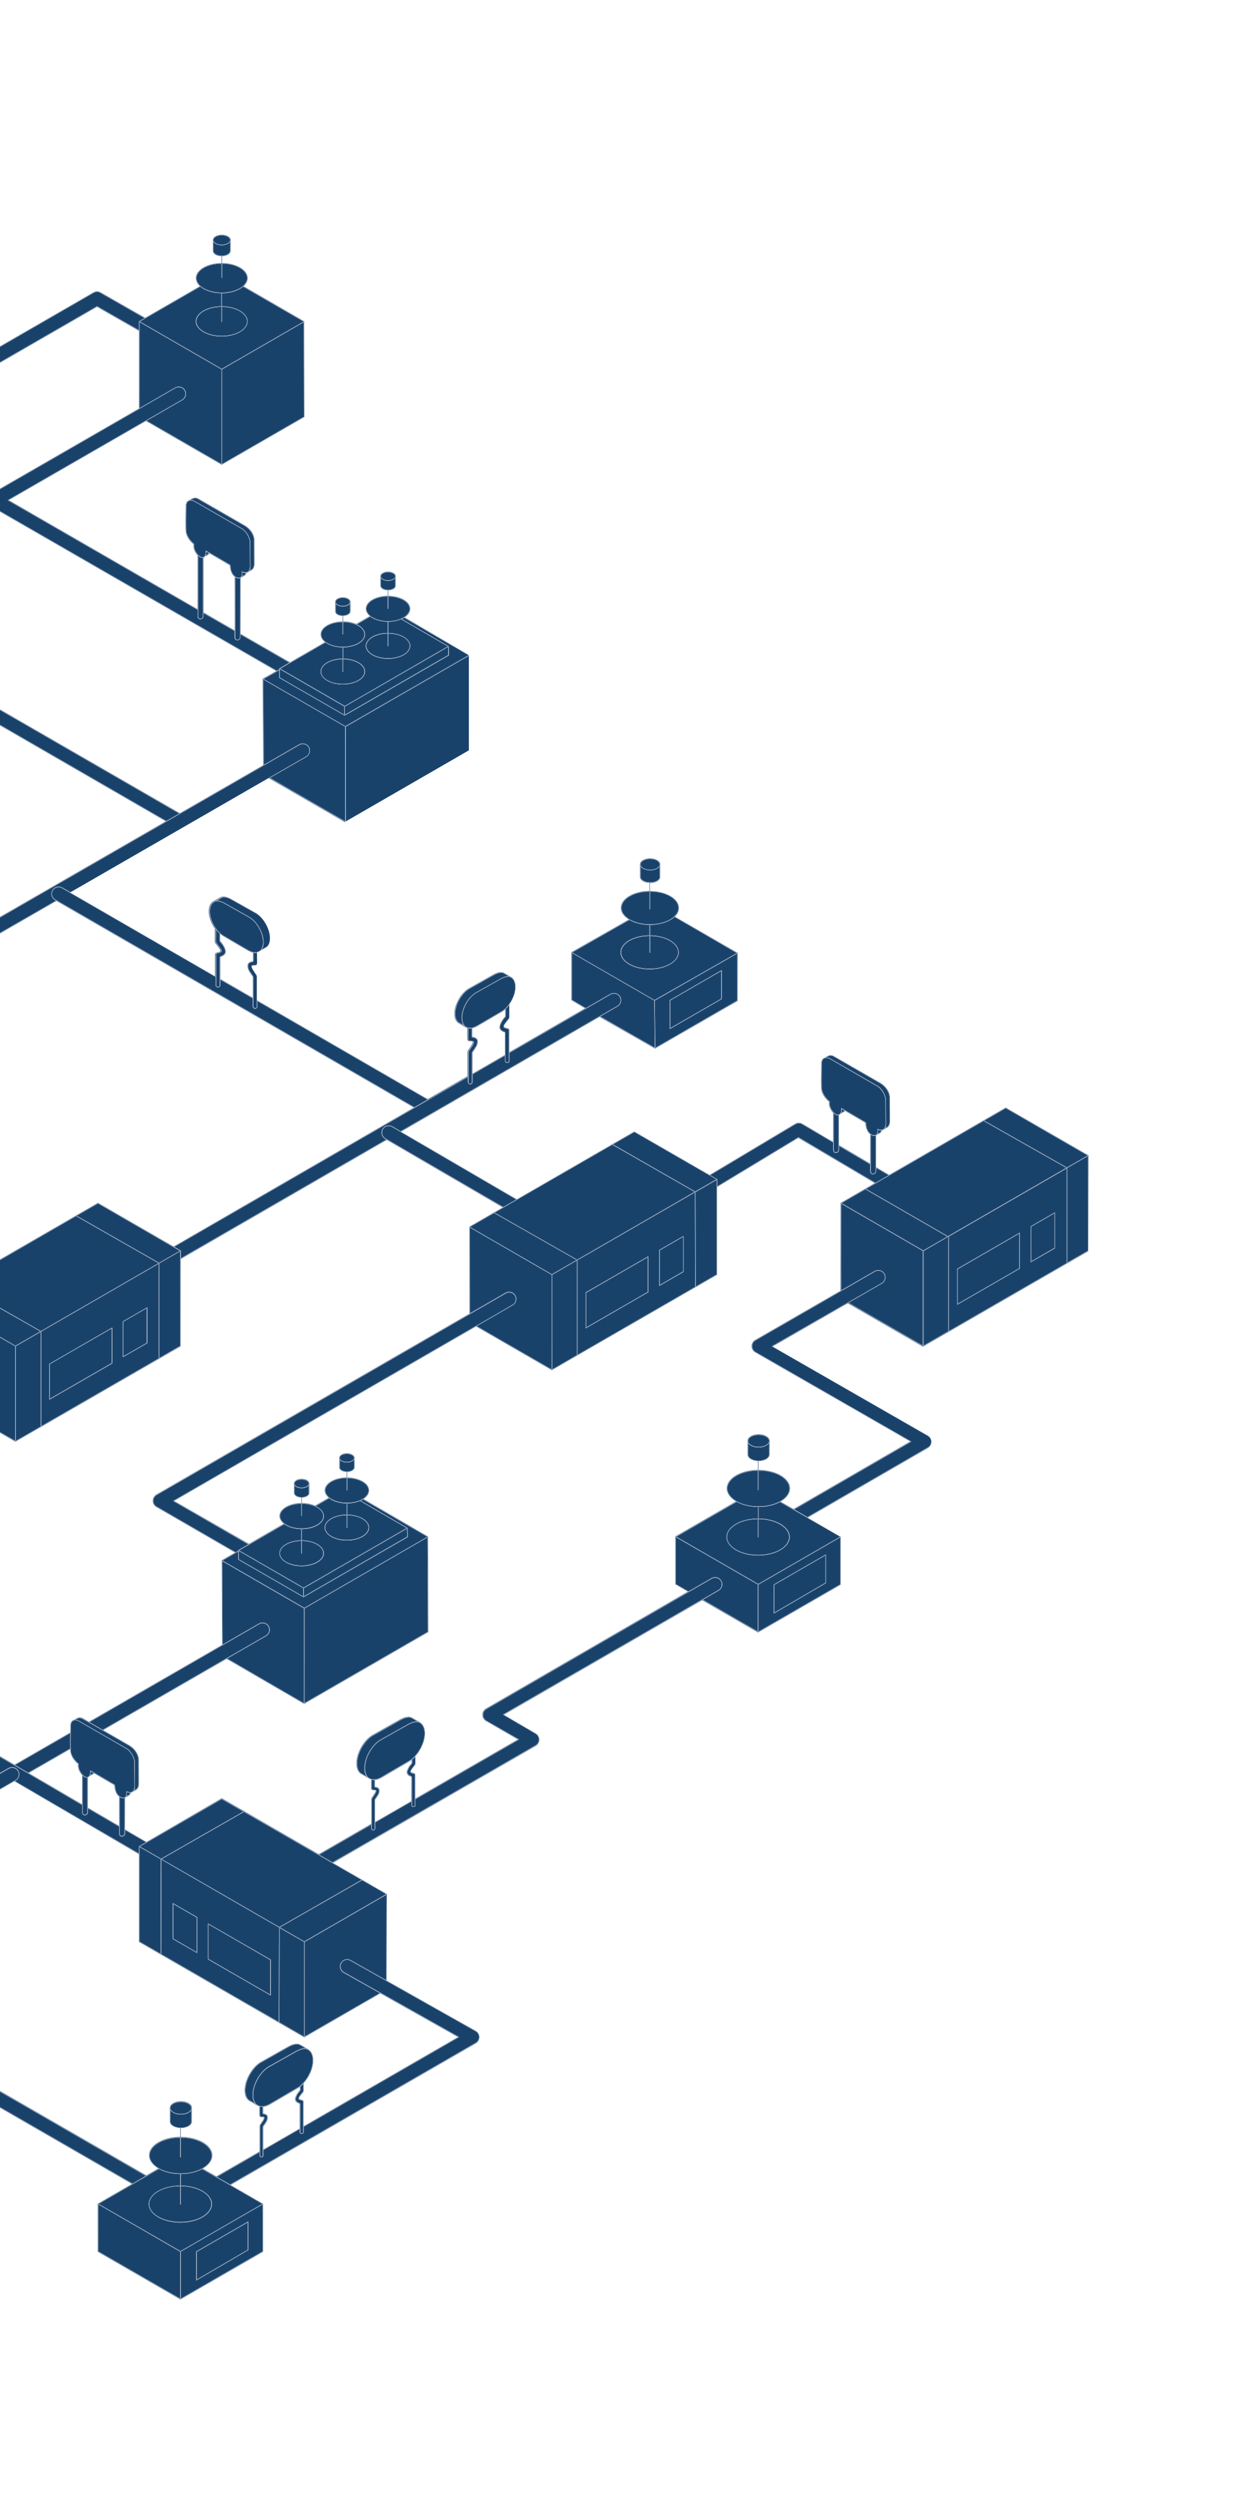 <?xml version="1.0" encoding="utf-8"?>
<!-- Generator: Adobe Illustrator 24.0.3, SVG Export Plug-In . SVG Version: 6.00 Build 0)  -->
<svg version="1.1" id="_x31__Electrical" xmlns="http://www.w3.org/2000/svg" xmlns:xlink="http://www.w3.org/1999/xlink" x="0px"
	 y="0px" viewBox="0 0 1800 3600" style="enable-background:new 0 0 1800 3600;" xml:space="preserve">
<style type="text/css">
	.st0{fill:#19426B;}
	.st1{fill:#7C92AA;}
</style>
<g id="Fills_1_">
	<path class="st0" d="M936.2,1252.4c7.6,0,13.7-3.5,13.7-7.7s-6.1-7.7-13.7-7.7c-7.6,0-13.7,3.5-13.7,7.7S928.6,1252.4,936.2,1252.4
		z"/>
	<path class="st0" d="M949.9,1262.8v-15.1c-2.1,3.3-7.5,5.6-13.7,5.6c-6.2,0-11.6-2.3-13.7-5.6v15.2c0,0,0,0.1,0,0.1
		c0.2,4.1,6.3,7.5,13.7,7.5C943.7,1270.6,949.9,1267.1,949.9,1262.8z"/>
	<path class="st0" d="M319.4,368.1c6.5,0,11.8-3,11.8-6.7v-12.9c-1.9,2.8-6.5,4.7-11.9,4.7s-9.9-1.9-11.9-4.7v13c0,0,0,0,0,0.1
		c0.2,3.6,5.4,6.5,11.8,6.5C319.3,368.1,319.3,368.1,319.4,368.1C319.3,368.1,319.3,368.1,319.4,368.1z"/>
	<path class="st0" d="M319.3,352.3c6.5,0,11.9-3,11.9-6.7s-5.3-6.7-11.9-6.7s-11.9,3-11.9,6.7S312.8,352.3,319.3,352.3z"/>
	<path class="st0" d="M434.3,2142c5.6,0,10.2-2.6,10.2-5.7c0-3.2-4.6-5.7-10.2-5.7c-5.6,0-10.2,2.6-10.2,5.7
		C424.1,2139.5,428.7,2142,434.3,2142z"/>
	<path class="st0" d="M444.6,2139.1c-1.8,2.3-5.7,4-10.2,4c-4.6,0-8.5-1.6-10.2-4v11.1c0,0,0,0,0,0.1c0.1,3.1,4.7,5.6,10.2,5.6
		c5.6,0,10.2-2.6,10.2-5.7V2139.1z"/>
	<path class="st0" d="M509.8,2102.1c-1.8,2.3-5.7,4-10.2,4c-4.6,0-8.5-1.6-10.2-4v11.1c0,0,0,0,0,0.1c0.1,3.1,4.7,5.6,10.2,5.6
		c5.6,0,10.2-2.6,10.2-5.7V2102.1z"/>
	<path class="st0" d="M499.5,2105.1c5.6,0,10.2-2.6,10.2-5.7c0-3.2-4.6-5.7-10.2-5.7c-5.6,0-10.2,2.6-10.2,5.7
		C489.3,2102.5,493.9,2105.1,499.5,2105.1z"/>
	<path class="st0" d="M493.6,872.4c5.6,0,10.2-2.6,10.2-5.7c0-3.2-4.6-5.7-10.2-5.7c-5.6,0-10.2,2.6-10.2,5.7
		C483.4,869.9,488,872.4,493.6,872.4z"/>
	<path class="st0" d="M503.9,880.5v-11c-1.8,2.3-5.7,4-10.2,4c-4.6,0-8.5-1.6-10.2-4v11.1c0,0,0,0,0,0.1c0.1,3.1,4.7,5.6,10.2,5.6
		C499.3,886.2,503.9,883.6,503.9,880.5z"/>
	<path class="st0" d="M558.8,835.5c5.6,0,10.2-2.6,10.2-5.7c0-3.2-4.6-5.7-10.2-5.7s-10.2,2.6-10.2,5.7
		C548.6,832.9,553.2,835.5,558.8,835.5z"/>
	<path class="st0" d="M569,843.5v-11c-1.8,2.3-5.7,4-10.2,4s-8.5-1.6-10.2-4v11.1c0,0,0,0,0,0.1c0.1,3.1,4.7,5.6,10.2,5.6
		C564.4,849.3,569,846.7,569,843.5z"/>
	<path class="st0" d="M1107.3,2078.2c-2.3,3.6-8.1,6.2-15,6.2c-6.9,0-12.7-2.6-15-6.2v16.7c0,0,0,0.1,0,0.1c0.2,4.6,6.9,8.3,15,8.3
		c8.2,0,15-3.8,15-8.5V2078.2z"/>
	<path class="st0" d="M1092.4,2083.4c8.2,0,15-3.8,15-8.5s-6.7-8.5-15-8.5c-8.3,0-15,3.8-15,8.5S1084.1,2083.4,1092.4,2083.4z"/>
	<path class="st0" d="M275.4,3038.8c-2.3,3.6-8.1,6.2-15,6.2c-6.9,0-12.7-2.6-15-6.2v16.7c0,0,0,0.1,0,0.1c0.2,4.6,6.9,8.3,15,8.3
		c8.2,0,15-3.8,15-8.5V3038.8z"/>
	<path class="st0" d="M260.4,3044c8.2,0,15-3.8,15-8.5s-6.7-8.5-15-8.5c-8.3,0-15,3.8-15,8.5S252.2,3044,260.4,3044z"/>
	<path class="st0" d="M201,587.6l51.2-29.5c2.4-1.4,5.2-1.8,7.9-1.1c2.7,0.7,5,2.4,6.4,4.8c2.9,5,1.3,11.4-3.7,14.3l-51.6,29.8
		l107.7,62.2V532L201,463.9L201,587.6z"/>
	<path class="st0" d="M265.6,562.3c-1.3-2.2-3.3-3.7-5.8-4.4c-2.4-0.6-5-0.3-7.2,1L-13.1,712.1c-4.5,2.6-6,8.5-3.4,13
		c1.2,2,3,3.5,5.2,4.2c0.1,0,0.2,0.1,0.3,0.3l409.7,236.2l3.3-1.9l0-1c0-0.2,0.1-0.4,0.2-0.4l14.3-8.3l-70.2-40.5l0,3.3
		c0,2.2-1.2,4.8-4.6,5c-0.1,0-0.1,0-0.2,0c-2.9,0-3.8-2.6-3.9-4l0-9.3L293.1,883v3.8c0,2.2-1.2,4.8-4.6,5c-0.1,0-0.1,0-0.2,0
		c-2.9,0-3.8-3.1-3.9-4.7v-9L11.6,720.7c-0.2-0.1-0.3-0.3-0.3-0.4s0.1-0.3,0.3-0.4l250.7-144.5C266.8,572.6,268.3,566.8,265.6,562.3
		z"/>
	<path class="st0" d="M299.8,798.7l-4.2,2.2C296.9,800.6,298.7,800,299.8,798.7z"/>
	<path class="st0" d="M644.7,930.8l-67.1-39c-5.2,2.2-11.5,3.5-18.4,3.6v16c17.5,0.2,31.6,8.5,31.6,18.7c0,10.3-14.4,18.7-32.1,18.7
		s-32.1-8.4-32.1-18.7c0-10.2,14.1-18.6,31.6-18.7v-16c-10.2-0.1-19.2-3-25-7.4L514,899.1c7.2,3.4,11.8,8.7,11.8,14.5
		c0,10.2-14.1,18.6-31.6,18.7v16c17.5,0.2,31.6,8.5,31.6,18.7c0,10.3-14.4,18.7-32.1,18.7c-17.7,0-32.1-8.4-32.1-18.7
		c0-10.2,14.1-18.6,31.6-18.7v-16c-9.9-0.1-18.8-2.8-24.5-7c0,0,0,0,0,0l-50.7,29.3c0,0,0,0,0,0l-14.3,8.3l92.8,53.6L644.7,930.8z"
		/>
	<path class="st0" d="M288.5,890.8c3.4-0.1,3.6-3.3,3.6-4v-83.5c0,0,0,0-0.1,0c-1.9,0.3-4.2-0.7-6.6-2.9l0,86.6
		C285.5,887.2,285.7,890.9,288.5,890.8z"/>
	<polygon class="st0" points="319.8,668.1 437.7,600 437.4,464.1 319.8,532 	"/>
	<path class="st0" d="M372.9,2337.8c5-2.9,11.4-1.1,14.3,3.9c2.9,5,1.1,11.4-3.9,14.3l-56,32.3l110.3,64.1l0-136.3l-117.6-67.9
		l0.6,119.8L372.9,2337.8z"/>
	<polygon class="st0" points="403.1,964.2 403.1,964.2 403.1,975.7 495.7,1029.1 495.8,1017.4 403.1,963.8 403.1,964.2 	"/>
	<path class="st0" d="M402.1,976l0-10.9l-22.4,12.7l117.7,67.9l177.4-102.2L582,889.6c-1,0.6-2.1,1.2-3.3,1.8l67.2,39.1c0,0,0,0,0,0
		c0.1,0,0.1,0.1,0.2,0.2c0,0,0,0,0,0c0,0,0,0,0,0c0,0.1,0.1,0.1,0.1,0.2c0,0,0,0,0,0l0.2,12.7c0,0.2-0.1,0.3-0.2,0.4l-149.7,86.4
		c0,0,0,0,0,0c-0.1,0-0.1,0.1-0.2,0.1h0c-0.1,0-0.2,0-0.2-0.1c0,0,0,0,0,0l-93.6-54C402.2,976.3,402.1,976.2,402.1,976z"/>
	<path class="st0" d="M300.7,796.6l-3.7-2.1c0,1.2-0.1,3.2-0.7,5l3.4-1.8C299.7,797.6,300.2,797.3,300.7,796.6z"/>
	<polygon class="st0" points="645.4,943.2 645.2,931.7 496.8,1017.4 496.7,1029.1 	"/>
	<path class="st0" d="M337.6,830.5C337.6,830.5,337.7,830.6,337.6,830.5C337.7,830.6,337.6,830.5,337.6,830.5z"/>
	<path class="st0" d="M341.9,921.1c3.4-0.1,3.6-3.3,3.6-4l0.1-84.5c-0.6,0.2-1.2,0.4-1.9,0.5c-0.1,0-2.3-0.1-4.9-1.7l0.1,86.7
		C338.8,918.1,339.1,921.2,341.9,921.1z"/>
	<path class="st0" d="M437.1,2286.1l148.4-85.7l-67.1-39c-5.2,2.2-11.5,3.5-18.4,3.6v16c17.5,0.2,31.6,8.5,31.6,18.7
		c0,10.3-14.4,18.7-32.1,18.7c-17.7,0-32.1-8.4-32.1-18.7c0-10.2,14.1-18.6,31.6-18.7v-16c-10.2-0.1-19.2-3-25-7.4l-19.3,11.2
		c7.2,3.4,11.8,8.7,11.8,14.5c0,10.2-14.1,18.6-31.6,18.7v16c17.5,0.2,31.6,8.5,31.6,18.7c0,10.3-14.4,18.7-32.1,18.7
		c-17.7,0-32.1-8.4-32.1-18.7c0-10.2,14.1-18.6,31.6-18.7v-16c-9.9-0.1-18.8-2.8-24.5-7c0,0,0,0,0,0l-65,37.6L437.1,2286.1z"/>
	<path class="st0" d="M462.5,967.1c0,9.8,14,17.7,31.1,17.7s31.1-8,31.1-17.7c0-9.7-13.7-17.6-30.6-17.7v17.7c0,0.3-0.2,0.5-0.5,0.5
		s-0.5-0.2-0.5-0.5v-17.7C476.2,949.5,462.5,957.4,462.5,967.1z"/>
	<path class="st0" d="M403.2,2236.7c0,9.8,14,17.7,31.1,17.7s31.1-8,31.1-17.7c0-9.7-13.7-17.6-30.6-17.7v17.7
		c0,0.3-0.2,0.5-0.5,0.5s-0.5-0.2-0.5-0.5v-17.7C416.9,2219.1,403.2,2227,403.2,2236.7z"/>
	<path class="st0" d="M499.6,2146.2L499.6,2146.2c-0.3,0-0.5-0.2-0.5-0.5l0-17.2c-16.9,0.1-30.6,8-30.6,17.7
		c0,9.7,14,17.7,31.1,17.7c0.1,0,0.2,0,0.2,0c6.9,0,13.2-1.3,18.4-3.5c0.1,0,0.1-0.1,0.2-0.1c7.4-3.2,12.2-8.4,12.3-14.1
		c0-3-1.3-6-3.9-8.6c-5.4-5.5-15.6-9-26.7-9.1l0,17.2C500.1,2146,499.8,2146.2,499.6,2146.2z"/>
	<path class="st0" d="M434.4,2183.2L434.4,2183.2c-0.3,0-0.5-0.2-0.5-0.5l0-17.2c-16.9,0.1-30.6,8-30.6,17.7
		c0,9.8,14,17.7,31.1,17.7s31.1-8,31.1-17.7c0-9.7-13.7-17.6-30.6-17.7l0,17.2C434.9,2182.9,434.7,2183.2,434.4,2183.2z"/>
	<path class="st0" d="M289,412C289,412,289,412,289,412c6.5,5.6,17.7,9.3,30.4,9.3c12.8,0,24-3.8,30.5-9.5c0,0,0,0,0,0
		c3.7-3.3,5.9-7.1,5.9-11.3c0-11.4-16.1-20.7-35.9-20.8v20.1c0,0.3-0.2,0.5-0.5,0.5s-0.5-0.2-0.5-0.5v-20.1
		c-19.9,0.2-35.9,9.4-35.9,20.8c0,4.2,2.1,8,5.8,11.3C288.8,411.8,288.9,411.9,289,412z"/>
	<path class="st0" d="M468.4,2199.7c0,9.8,14,17.7,31.1,17.7s31.1-8,31.1-17.7c0-9.7-13.7-17.6-30.6-17.7v17.7
		c0,0.3-0.2,0.5-0.5,0.5s-0.5-0.2-0.5-0.5V2182C482.1,2182.1,468.4,2190,468.4,2199.7z"/>
	<path class="st0" d="M727.9,1861.5c5-2.9,11.4-1.2,14.3,3.8c2.9,5,1.2,11.4-3.8,14.3l-51.9,30l107.7,62.2l0-136.1l-117.4-67.9
		l0.1,123.1L727.9,1861.5z"/>
	<path class="st0" d="M615.3,2213l-92.5-53.8c-1,0.6-2.1,1.2-3.3,1.8l67.2,39.1c0,0,0,0,0,0c0.1,0,0.1,0.1,0.2,0.2c0,0,0,0,0,0
		c0,0,0,0,0,0c0,0.1,0.1,0.1,0.1,0.2c0,0,0,0,0,0l0.2,12.7c0,0.2-0.1,0.3-0.2,0.4L437.2,2300c0,0,0,0,0,0c-0.1,0-0.1,0.1-0.2,0.1h0
		c-0.1,0-0.2,0-0.2-0.1c0,0,0,0,0,0l-93.6-54c-0.2-0.1-0.2-0.3-0.2-0.4l0-11.4l-22.5,13l117.8,68L615.3,2213z"/>
	<polygon class="st0" points="616,2349.7 615.5,2214 438.7,2316.1 438.6,2452.2 	"/>
	<path class="st0" d="M343.8,2233.6c0,0.1,0.1,0.1,0.1,0.2l0,11.5l92.6,53.4l0.1-11.7l-92.8-53.6
		C343.8,2233.5,343.8,2233.5,343.8,2233.6z"/>
	<polygon class="st0" points="586.1,2212.8 586,2201.3 437.6,2287 437.4,2298.7 	"/>
	<path class="st0" d="M249.7,2161.8c-0.2-0.1-0.2-0.3-0.2-0.4s0.1-0.3,0.2-0.4l488.2-282.1c4.5-2.6,6.1-8.4,3.5-12.9
		c-2.6-4.5-8.4-6.1-12.9-3.5l-503,290.5c-2.9,1.7-4.7,4.8-4.7,8.2c0,3.4,1.8,6.5,4.8,8.2l113.7,65.8l3.6-2.1l0-0.5
		c0-0.2,0.1-0.4,0.2-0.4l14.3-8.3L249.7,2161.8z"/>
	<path class="st0" d="M258,1171.5l-691.4-399.1c-0.2-0.1-0.2-0.3-0.2-0.4s0.1-0.3,0.2-0.4L139.5,441c0.2-0.1,0.3-0.1,0.5,0l60,34.3
		l0-12.3c0-0.1,0-0.2,0.1-0.2c0,0,0,0,0-0.1c0,0,0.1-0.1,0.1-0.1c0,0,0,0,0,0l7.8-4.5l-63.6-36.4c-2.9-1.7-6.6-1.7-9.5,0
		l-592.1,341.8c-2.9,1.7-4.7,4.9-4.7,8.2c0,3.6,2,6.6,5.4,8.1l695.9,402.3L258,1171.5z"/>
	<path class="st0" d="M75.3,1281.9c1.4-2.4,3.7-4.2,6.4-4.9s5.5-0.4,8,1l11.8,6.8l339.3-195.6c2.2-1.3,3.8-3.3,4.4-5.8
		s0.3-5-0.9-7.2c-2.6-4.5-8.4-6.1-12.9-3.5l-171.9,99.1c0,0,0,0,0,0l-19.6,11.3c0,0,0,0,0,0l-698.3,402.4c-2.9,1.7-4.7,4.8-4.7,8.2
		c0,3.4,1.8,6.5,4.7,8.2l412.2,238.1l19-10.9l-406.7-235c-0.2-0.1-0.2-0.3-0.2-0.4s0.1-0.3,0.3-0.4l514.5-296.5l-1.3-0.7
		C74.1,1293.3,72.4,1286.9,75.3,1281.9z"/>
	<polygon class="st0" points="795.2,1971.9 830.7,1951.3 830.7,1815.2 795.1,1835.8 	"/>
	<path class="st0" d="M282.9,462.8c0,11.5,16.3,20.8,36.4,20.8s36.4-9.3,36.4-20.8c0-11.4-16.1-20.7-35.9-20.8v21.3
		c0,0.3-0.2,0.5-0.5,0.5s-0.5-0.2-0.5-0.5V442C299,442.1,282.9,451.4,282.9,462.8z"/>
	<path class="st0" d="M319.3,531.1l117.8-68l-87-50.2c-6.7,5.7-17.8,9.4-30.4,9.5V441c20.4,0.2,36.9,9.9,36.9,21.8
		c0,12-16.8,21.8-37.4,21.8c-20.6,0-37.4-9.8-37.4-21.8c0-11.9,16.5-21.7,36.9-21.8v-18.7c-12.6-0.1-23.7-3.8-30.3-9.5L201.5,463
		L319.3,531.1z"/>
	<path class="st0" d="M370.7,1441.7v7.2c0,0.1-0.1,2-1.3,3c-0.5,0.5-1.2,0.7-2,0.7c-0.1,0-0.2,0-0.2,0c-2.6-0.2-3.3-2.3-3.4-3.4
		l0-11.5l-46.5-26.9c0,4.8,0,8.2,0,8.2c0,0,0,1.2-0.9,2c-0.6,0.5-1.3,0.8-2.3,0.8c-0.1,0-0.2,0-0.3,0c-1.2-0.1-2.1-0.4-2.6-1.1
		c-0.7-0.8-0.6-1.7-0.6-1.7l0-12.1L89.1,1278.9c-2.2-1.3-4.7-1.6-7.2-0.9c-2.4,0.7-4.5,2.2-5.8,4.4c-2.6,4.5-1.1,10.3,3.5,12.9
		l517.1,299l18.9-10.9L370.7,1441.7z"/>
	<path class="st0" d="M550.6,1625.8c1.4-2.4,3.7-4.2,6.4-4.9c2.7-0.7,5.5-0.4,8,1l11.9,7l312-180.4c2.2-1.3,3.7-3.3,4.4-5.8
		c0.6-2.4,0.3-5-1-7.2c-1.3-2.2-3.3-3.7-5.8-4.4c-2.4-0.6-5-0.3-7.2,1l-145.5,84.1l0,11.7c0,0,0.1,0.9-0.6,1.7
		c-0.6,0.7-1.4,1-2.6,1.1c-0.1,0-0.2,0-0.3,0c-1,0-1.7-0.3-2.3-0.8c-0.9-0.8-0.9-2-0.9-2c0,0,0-3.2,0-7.7l-46.5,26.9l0,11
		c-0.1,1.1-0.8,3.3-3.4,3.4c-0.1,0-0.2,0-0.2,0c-0.8,0-1.4-0.2-2-0.7c-1.2-1.1-1.3-2.9-1.3-3l0-6.7L251,1795.4l9.2,5.3c0,0,0,0,0,0
		c0.1,0,0.1,0.1,0.2,0.2c0,0.1,0.1,0.1,0.1,0.2c0,0,0,0,0,0l0,10.7L556,1641l-1.5-0.9C549.4,1637.2,547.7,1630.8,550.6,1625.8z"/>
	<polygon class="st0" points="830.2,1814.4 711.5,1746.8 676.9,1766.8 794.7,1834.9 	"/>
	<path class="st0" d="M1000,1716.3l-118.3-67.8l-136.7,78.9c0,0.1,0,0.1-0.1,0.2c-0.1,0.2-0.4,0.3-0.6,0.2l-19.2,11.1
		c0,0,0,0.1,0,0.1c-0.1,0.2-0.3,0.2-0.4,0.2c0,0-0.1,0-0.1,0l-12.2,7.1l118.7,67.6L1000,1716.3z"/>
	<path class="st0" d="M743.4,1727.3l-179-104.5c-2.2-1.3-4.7-1.6-7.2-0.9c-2.4,0.7-4.5,2.2-5.7,4.4c-2.6,4.5-1,10.3,3.5,12.9
		l169.7,98.8L743.4,1727.3z"/>
	<path class="st0" d="M379.9,1101.2l50.8-29.3c5-2.9,11.4-1.2,14.3,3.8c1.4,2.4,1.8,5.2,1,7.9s-2.5,5-4.9,6.4l-52.3,30.1l108.2,62.5
		l0-136.1l-117.7-67.9v24.2L379.9,1101.2z"/>
	<polygon class="st0" points="177.7,1953 211.2,1933.7 211.2,1883.9 177.7,1903.3 	"/>
	<polygon class="st0" points="71.8,2014.1 160.6,1962.9 160.6,1913.2 71.8,1964.4 	"/>
	<path class="st0" d="M228.6,1819.8l-169.2,97.7v136.1l169.2-97.7V1819.8z M161.6,1963.2c0,0.2-0.1,0.3-0.2,0.4l-89.8,51.8
		c-0.1,0-0.2,0.1-0.2,0.1s-0.2,0-0.2-0.1c-0.2-0.1-0.2-0.3-0.2-0.4v-50.9c0-0.2,0.1-0.3,0.2-0.4l89.8-51.8c0.2-0.1,0.3-0.1,0.5,0
		c0.2,0.1,0.2,0.3,0.2,0.4V1963.2z M212.2,1933.9c0,0.2-0.1,0.3-0.2,0.4l-34.5,19.9c-0.1,0-0.2,0.1-0.2,0.1s-0.2,0-0.2-0.1
		c-0.2-0.1-0.2-0.3-0.2-0.4V1903c0-0.2,0.1-0.3,0.2-0.4l34.5-19.9c0.2-0.1,0.3-0.1,0.5,0c0.2,0.1,0.2,0.3,0.2,0.4V1933.9z"/>
	<path class="st0" d="M524.7,913.6c0-9.7-13.7-17.6-30.6-17.7l0,17.2c0,0.3-0.2,0.5-0.5,0.5h0c-0.3,0-0.5-0.2-0.5-0.5l0-17.2
		c-16.9,0.1-30.6,8-30.6,17.7c0,9.8,14,17.7,31.1,17.7S524.7,923.4,524.7,913.6z"/>
	<path class="st0" d="M259.4,1813c-0.1-0.1-0.1-0.3,0-0.4l0-10.6l-29.8,17.2v136.1l29.7-17.2L259.4,1813z"/>
	<path class="st0" d="M1263.7,1632.6l3.3-1.7c0,0,1.4-0.9,1.8-3c-1.2,0-2.7-0.2-4.5-0.8C1264.5,1628.3,1264.6,1630.6,1263.7,1632.6z
		"/>
	<path class="st0" d="M1207.1,1605.1c1.1-0.2,2-0.8,2.6-1.5c0-0.2,0.1-0.4,0.3-0.5l0.1-0.1c1.6-2.6,1.2-6.6,1.2-6.7
		c0-0.2,0.1-0.4,0.2-0.5c0.1-0.1,0.2-0.1,0.3-0.1c0.1,0,0.2,0,0.3,0.1l34.8,20.4c0.1,0.1,0.2,0.2,0.2,0.4c0.4,9.4,3.6,13.9,6.6,16.1
		c0.1,0,0.2,0.1,0.2,0.2c2.5,1.8,4.8,1.9,5,1.9c1.6-0.2,2.8-0.8,3.6-1.9c1.8-2.5,0.8-6.5,0.8-6.6c0-0.2,0-0.4,0.2-0.5
		c0.1-0.1,0.3-0.2,0.5-0.1c4.6,1.9,7.3,0.6,7.4,0.6c4.2-2.3,3.7-8.6,3.7-8.7l-0.2-35.2c-2.7-12.4-10.7-17.4-10.8-17.5l-69.2-40
		c0,0-3.5-2.1-7.3-1c-3.7,1.1-4,6.3-4,6.5c0,0.4-0.7,24-0.2,35.8c0.5,11.6,11.2,19.5,11.3,19.6c0.2,0.1,0.2,0.3,0.2,0.5
		c-1.1,5.3,2,11.6,5.5,15.3C1202.7,1604.1,1205.2,1605.4,1207.1,1605.1z"/>
	<path class="st0" d="M1264.6,1564.1c0.4,0.2,8.4,5.3,11.2,18.2c0,0,0,0.1,0,0.1l0.2,35.3c0,0.2,0.3,3.8-1.4,6.7l3.5-2
		c0.1-0.1,3.1-2.6,2.8-8l-0.1-35c0-0.1-0.4-10.9-12.5-18.9l-68.2-39.3c0,0-2.3-1.3-5-1c0,0,0,0,0,0c0,0-2.3,0.7-5.2,2.4
		c3.1,0,5.4,1.4,5.5,1.5L1264.6,1564.1z"/>
	<path class="st0" d="M971,1319.5C971,1319.5,971,1319.5,971,1319.5c3.7-3.5,5.9-7.7,5.9-12.1c0-12.9-18.2-23.4-40.7-23.5v25.3
		c0,0.3-0.2,0.5-0.5,0.5s-0.5-0.2-0.5-0.5v-25.3c-22.2,0.2-40.2,10.7-40.2,23.5c0,13,18.4,23.5,41,23.5
		C950.8,1330.9,963.9,1326.3,971,1319.5z"/>
	<polygon class="st0" points="58.4,1918.1 22.7,1938.7 22.7,2074.8 58.4,2054.2 	"/>
	<path class="st0" d="M1365,1780.1l170.3-98.4l-118.9-67.4c0,0,0,0,0,0l-135.7,78.4c0,0,0,0,0,0l-33.5,19.4L1365,1780.1z"/>
	<polygon class="st0" points="1062,1441.6 1062,1441.5 1043.5,1452.3 	"/>
	<path class="st0" d="M354.7,825c0.6-0.1,1.1-0.2,1.3-0.3C355.7,824.8,355.2,824.9,354.7,825C354.7,825,354.7,825,354.7,825z"/>
	<polygon class="st0" points="229.1,1818.4 258.9,1801.2 249.7,1795.9 249.7,1795.9 141.1,1733.1 110.6,1750.7 	"/>
	<path class="st0" d="M1260.7,1686l0.1-50.6c-0.6,0.2-1.2,0.4-1.9,0.5c-0.1,0-2.3-0.1-4.9-1.7l0.1,52.8c0,0.1,0.3,3.1,3,3
		C1260.5,1689.8,1260.7,1686.6,1260.7,1686z"/>
	<path class="st0" d="M-95.4,1993.8l52.4-30.2c2.4-1.4,5.2-1.8,7.9-1.1c2.7,0.7,5,2.4,6.4,4.8c1.4,2.4,1.8,5.2,1.1,7.9
		c-0.7,2.7-2.4,5-4.8,6.4l-53.6,30.9l107.7,62.2v-136.1l-117.6-67.9v32.9L-95.4,1993.8z"/>
	<path class="st0" d="M936.2,1371.6c0,0.3-0.2,0.5-0.5,0.5s-0.5-0.2-0.5-0.5v-23.7c-22.5,0.1-40.7,10.6-40.7,23.5
		c0,13,18.4,23.5,41,23.5s41-10.5,41-23.5c0-12.8-18-23.3-40.2-23.5V1371.6z"/>
	<path class="st0" d="M971.4,1320.5c-7.4,6.8-20.4,11.3-35.2,11.4v15c22.8,0.2,41.2,11.1,41.2,24.5c0,13.5-18.8,24.5-42,24.5
		s-42-11-42-24.5c0-13.5,18.7-24.4,41.7-24.5v-15c-11.2-0.1-21.3-2.8-28.7-7.1l-82.3,46.8l118.3,68.4l118.5-67.6l-13.4-7.8
		L971.4,1320.5z"/>
	<path class="st0" d="M279.8,717.5c0,0-0.1,0-0.4,0.1c-0.8,0.3-2.6,1-4.7,2.3c3.1,0,5.4,1.4,5.5,1.5l69.2,40
		c0.4,0.2,8.4,5.3,11.2,18.2c0,0,0,0.1,0,0.1l0.2,35.3c0,0.2,0.3,3.8-1.4,6.7l3.5-2c0.1-0.1,3.1-2.6,2.8-8l-0.1-35
		c0-0.1-0.4-10.9-12.5-18.9l-68.2-39.3C284.3,718.1,282.2,717.2,279.8,717.5z"/>
	<polygon class="st0" points="-59.7,1849 58.9,1916.7 228.1,1819 109.6,1751.3 -25.9,1829.6 -25.9,1829.5 -26.2,1829.7 
		-26.2,1829.7 -45.9,1841.1 -45.9,1841.1 	"/>
	<path class="st0" d="M272.5,721.2c-0.1,0-0.1,0-0.2,0c-3.6,1.2-3.9,6.3-3.9,6.4c0,0.4-0.7,24-0.2,35.8
		c0.5,11.6,11.2,19.5,11.3,19.6c0.2,0.1,0.2,0.3,0.2,0.5c-1.1,5.3,2,11.6,5.5,15.3c2.4,2.5,4.9,3.8,6.7,3.5c1.1-0.2,2-0.8,2.6-1.5
		c0-0.2,0.1-0.4,0.3-0.5l0.1-0.1c1.6-2.6,1.2-6.6,1.2-6.7c0-0.2,0.1-0.4,0.2-0.5c0.1-0.1,0.2-0.1,0.3-0.1c0.1,0,0.2,0,0.3,0.1
		l34.8,20.4c0.1,0.1,0.2,0.2,0.2,0.4c0.4,9.4,3.6,13.9,6.6,16.1c0.1,0,0.2,0.1,0.2,0.2c2.5,1.8,4.8,1.9,5,1.9
		c1.6-0.2,2.8-0.8,3.6-1.9c1.8-2.5,0.8-6.5,0.8-6.6c0-0.2,0-0.4,0.2-0.5c0.1-0.1,0.3-0.2,0.5-0.1c4.6,1.9,7.3,0.6,7.4,0.6
		c4.2-2.3,3.7-8.6,3.7-8.7l-0.2-35.2c-2.7-12.4-10.7-17.4-10.8-17.5l-69.2-40C279.6,722.1,276.3,720.1,272.5,721.2
		C272.5,721.2,272.5,721.2,272.5,721.2L272.5,721.2z"/>
	<path class="st0" d="M353.6,825.1c-1.2,0-2.7-0.2-4.5-0.8c0.2,1.2,0.3,3.6-0.6,5.5l3.3-1.7C351.9,828,353.2,827.1,353.6,825.1z"/>
	<path class="st0" d="M679.5,1558l0-40.2c0-0.1-0.2-2.5,0.9-3.7c0.8-0.8,3.7-5.5,5.1-7.8c0,0,1.9-3.3,1.5-7.6
		c-0.4-3.9-5.8-4.6-6.3-4.6c-0.2,0-0.6,0-0.9-0.3c-0.4-0.3-0.6-0.9-0.6-1.6v-11.2c-0.8,0.1-1.5,0.2-2.2,0.2c-0.9,0-1.8-0.1-2.6-0.3
		v14.8c0,0.1-0.1,1.5,0.6,2.3c0.3,0.3,0.7,0.5,1.2,0.6c2.5,0.2,3.3,0.3,3.3,0.3c1,0,2.9,0.2,3,1.7c0.1,1.4-1.6,4.5-1.8,4.9l-4.2,6.4
		c0,0,0,0.1-0.1,0.1c0,0-1.6,1.6-1.6,4.2l0,41.8c0,0,0.1,1.5,0.9,2.3c0.4,0.3,0.9,0.5,1.5,0.5C679.3,1560.4,679.5,1558.1,679.5,1558
		z"/>
	<path class="st0" d="M324,1300.6l35.9,20.2c5.3,3.3,10.4,9.1,14.1,15.9c5.2,9.4,7,19.7,4.8,26.9c-0.5,1.5-1.1,2.9-1.9,4l6.9-4
		c6.8-4.8,6.5-19.1-0.6-32.2c-3.6-6.6-8.6-12.3-13.7-15.5l-35.9-20.2c-5.7-3.2-10.4-4.3-13.7-3.1c-0.5,0.2-0.9,0.4-1.3,0.6
		c-0.2,0.1-0.5,0.3-0.7,0.5c-0.1,0-0.1,0.1-0.2,0.1l-5.4,3.2C315.4,1296.8,319.3,1298,324,1300.6z"/>
	<path class="st0" d="M370,1372c-0.9,0.2-1.7,0.3-2.6,0.3c-0.7,0-1.5-0.1-2.2-0.2v11.2c0,0.7-0.2,1.3-0.6,1.6
		c-0.4,0.3-0.8,0.3-0.9,0.3c-0.5,0.1-6,0.7-6.3,4.6c-0.4,4.3,1.5,7.6,1.5,7.6c1.4,2.3,4.4,7,5.1,7.8c1.1,1.2,0.9,3.7,0.9,3.8l0,40.2
		c0,0.1,0.2,2.3,2.5,2.4c0.6,0,1.1-0.1,1.5-0.5c0.9-0.8,0.9-2.3,0.9-2.3v-41.8c0-2.5-1.6-4.2-1.6-4.2c0,0,0-0.1-0.1-0.1l-4.2-6.4
		c-0.2-0.4-1.9-3.5-1.8-4.9c0.1-1.4,2-1.7,3.1-1.7c0,0,0.8-0.1,3.2-0.3c0.5,0,0.9-0.2,1.2-0.6c0.7-0.8,0.6-2.3,0.6-2.3L370,1372z"/>
	<path class="st0" d="M728.3,1452.9v10.3c0,0.1,0,0.8-0.5,1.5c0,0.1-0.1,0.2-0.3,0.3c-4.6,5.1-6.4,9.5-7.2,12.3
		c-0.4,1.7-0.3,3.2,0.5,4.5c1.7,2.9,5.8,3.9,5.8,3.9c0.1,0,1.3,0.6,1.3,2c0,1.1,0.1,40.2,0.1,40.2c0,0,0,0.8,0.6,1.3
		c0.4,0.4,1,0.6,1.9,0.5c0.9-0.1,1.6-0.3,1.9-0.7c0.4-0.5,0.3-1,0.3-1l0-44.4c0-0.2-0.1-1.6-1.5-1.8c-2-0.3-4.9-1.5-5-1.6
		c-0.1-0.1-0.9-0.5-1.1-1.4c-0.3-0.9,0-1.9,0.6-3c1.6-2.8,6.6-9,6.8-9.2c0,0,0.6-0.8,0.6-2.6c0-1.7-0.1-12.4-0.1-16.3
		C731.5,1449.6,729.9,1451.4,728.3,1452.9z"/>
	<path class="st0" d="M670.3,1445.5c3.7-6.8,8.8-12.5,14.1-15.9l35.9-20.2c4.7-2.6,8.6-3.9,11.9-3.7l-5.4-3.2c-0.1,0-0.1,0-0.2-0.1
		c-0.2-0.2-0.5-0.3-0.7-0.5c-0.4-0.2-0.9-0.5-1.3-0.6c-3.4-1.2-8-0.1-13.7,3.1l-35.9,20.2c-5.1,3.2-10.1,8.9-13.7,15.5
		c-7.2,13.1-7.4,27.4-0.6,32.2l6.9,4c-0.8-1.1-1.5-2.5-1.9-4C663.3,1465.2,665.2,1454.9,670.3,1445.5z"/>
	<path class="st0" d="M686.3,1477.3c2.3-1.4,35.6-20.8,35.9-21c5.4-3.2,10.5-8.8,14.2-15.6c7.6-13.8,7.3-28.2-0.5-32.9
		c-1.2-0.7-2.6-1.1-4.3-1.1c-3,0-6.6,1.2-10.8,3.5l-35.9,20.2c-5.1,3.2-10.1,8.9-13.7,15.5c-5,9.2-6.8,19.2-4.7,26.1
		c1,3.2,2.8,5.5,5.2,6.8C675.7,1480.9,680.8,1480.3,686.3,1477.3z"/>
	<path class="st0" d="M527.7,930.1c0,9.8,14,17.7,31.1,17.7s31.1-8,31.1-17.7c0-9.7-13.7-17.6-30.6-17.7v17.7c0,0.3-0.2,0.5-0.5,0.5
		s-0.5-0.2-0.5-0.5v-17.7C541.4,912.5,527.7,920.4,527.7,930.1z"/>
	<path class="st0" d="M577.4,890.9c0.1-0.1,0.1-0.1,0.2-0.1c1.5-0.7,2.9-1.4,4.1-2.2c0,0,0,0,0,0c5-3.2,8.1-7.3,8.1-11.9
		c0-3-1.3-6-3.9-8.6c-5.4-5.5-15.6-9-26.7-9.1l0,17.2c0,0.3-0.2,0.5-0.5,0.5h0c-0.3,0-0.5-0.2-0.5-0.5l0-17.2
		c-16.9,0.1-30.6,8-30.6,17.7c0,9.7,14,17.7,31.1,17.7C565.7,894.5,572.2,893.2,577.4,890.9z"/>
	<path class="st0" d="M1214.9,1600.4c0,0,0.5-0.3,1-1.1l-3.7-2.1c0,1.2-0.1,3.2-0.7,5L1214.9,1600.4z"/>
	<polygon class="st0" points="498.1,1182.7 675.3,1080.4 675.3,944.3 498.1,1046.5 	"/>
	<path class="st0" d="M322.2,1347.5c0.2,0.1,19.1,11.2,29.2,17.1l6.7,3.9c5.4,3,10.6,3.5,14.6,1.5c2.4-1.2,4.2-3.6,5.2-6.8
		c2.1-6.9,0.3-16.9-4.7-26.1c-3.6-6.6-8.6-12.3-13.8-15.5l-35.9-20.2c-4.2-2.4-7.8-3.5-10.8-3.5c-1.6,0-3.1,0.4-4.3,1.1
		c-7.8,4.7-8.1,19.1-0.5,32.9C311.7,1338.7,316.7,1344.3,322.2,1347.5z"/>
	<path class="st0" d="M311.9,1420.2c0.4,0.4,1,0.7,1.9,0.7c0.8,0,1.4-0.1,1.9-0.5c0.6-0.5,0.6-1.3,0.6-1.3c0,0,0.1-39.1,0.1-40.2
		c0-1.4,1.2-2,1.2-2c0.1,0,4.2-1.1,5.9-3.9c0.8-1.3,0.9-2.8,0.5-4.5c-0.7-2.8-2.6-7.2-7.2-12.3c-0.1-0.1-0.2-0.2-0.3-0.3
		c-0.5-0.7-0.5-1.4-0.5-1.5l0-10.3c-1.7-1.6-3.3-3.3-4.8-5.3c0,4-0.1,14.7-0.1,16.3c0,1.8,0.6,2.6,0.6,2.6c0.2,0.3,5.2,6.4,6.8,9.2
		c0.7,1.1,0.9,2.2,0.6,3c-0.3,1-1,1.4-1.1,1.4c-0.2,0.1-3.1,1.2-5,1.6c-1.5,0.3-1.5,1.7-1.5,1.8l0,44.3
		C311.6,1419.2,311.5,1419.7,311.9,1420.2z"/>
	<path class="st0" d="M1001.9,1852.5l30-17.3v-125.9c0-0.1,0-0.2,0-0.2v-9.9l-30.3,17.5L1001.9,1852.5z"/>
	<path class="st0" d="M878.8,1431.3c2.4-1.4,5.2-1.8,7.9-1.1c2.7,0.7,5,2.4,6.4,4.8c1.4,2.4,1.8,5.2,1.1,7.9c-0.7,2.7-2.4,5-4.8,6.4
		l-24.9,14.4l78.3,44.9l-0.7-67.8l-118.3-68.4l0,67.5l19.7,11.7L878.8,1431.3z"/>
	<path class="st0" d="M1207.3,1655.3v-49.2c0,0,0,0-0.1,0c-1.9,0.3-4.2-0.7-6.6-2.9l0,52.3c0,0.1,0.3,3.9,3,3.7
		C1207.1,1659.1,1207.3,1655.9,1207.3,1655.3z"/>
	<path class="st0" d="M1032.6,1697.8c0.1,0,0.1,0.1,0.2,0.2c0,0.1,0.1,0.1,0.1,0.2c0,0,0,0,0,0v10l116.6-70.5c0.2-0.1,0.4-0.1,0.5,0
		l110.7,65.5l18.8-10.9l-17.8-10.5l0,4.2c0,2.2-1.2,4.8-4.6,5c-0.1,0-0.1,0-0.2,0c-2.9,0-3.8-2.6-3.9-4l0-10.3l-44.7-26.4v5.1
		c0,2.2-1.2,4.8-4.6,5c-0.1,0-0.1,0-0.2,0c-2.9,0-3.8-3.1-3.9-4.7v-10.5l-44.5-26.3c-2.9-1.7-6.5-1.7-9.5,0l-122.9,73.4
		L1032.6,1697.8C1032.6,1697.8,1032.6,1697.8,1032.6,1697.8z"/>
	<polygon class="st0" points="983.5,1781.2 950,1800.6 950,1850.3 983.5,1830.9 	"/>
	<polygon class="st0" points="1031.4,1698.2 913.5,1630.2 882.8,1647.9 1001,1715.7 	"/>
	<path class="st0" d="M1061.5,1440.7l0.1-67.5L943,1440.9l0.7,67.8L1061.5,1440.7z M964.2,1440.5c0-0.2,0.1-0.3,0.2-0.4l74.3-42.9
		c0.2-0.1,0.3-0.1,0.5,0c0.2,0.1,0.2,0.3,0.2,0.4v40.8c0,0.2-0.1,0.3-0.2,0.4l-74.3,42.9c-0.1,0-0.2,0.1-0.2,0.1s-0.2,0-0.2-0.1
		c-0.2-0.1-0.2-0.3-0.2-0.4V1440.5z"/>
	<polygon class="st0" points="932.8,1810.5 844.1,1861.7 844.1,1911.4 932.8,1860.2 	"/>
	<polygon class="st0" points="1038.5,1398.4 965.2,1440.7 965.2,1480.4 1038.5,1438.1 	"/>
	<path class="st0" d="M831.7,1950.8l169.2-97.7l-0.3-135.9l-168.9,97.5V1950.8z M949,1800.3c0-0.2,0.1-0.3,0.2-0.4l34.5-19.9
		c0.2-0.1,0.3-0.1,0.5,0c0.2,0.1,0.2,0.3,0.2,0.4v50.9c0,0.2-0.1,0.3-0.2,0.4l-34.5,19.9c-0.1,0-0.2,0.1-0.2,0.1s-0.2,0-0.2-0.1
		c-0.2-0.1-0.2-0.3-0.2-0.4V1800.3z M843.1,1861.4c0-0.2,0.1-0.3,0.2-0.4l89.8-51.8c0.2-0.1,0.3-0.1,0.5,0c0.2,0.1,0.2,0.3,0.2,0.4
		v50.9c0,0.2-0.1,0.3-0.2,0.4l-89.8,51.8c-0.1,0-0.2,0.1-0.2,0.1s-0.2,0-0.2-0.1c-0.2-0.1-0.2-0.3-0.2-0.4V1861.4z"/>
	<polygon class="st0" points="22.2,1937.8 57.9,1917.2 -60.7,1849.6 -95.6,1869.8 	"/>
	<polygon class="st0" points="356.7,3200.4 283.4,3242.7 283.4,3282.4 356.7,3239.6 	"/>
	<path class="st0" d="M209.8,3133.3L-377,2794.6c-0.2-0.1-0.2-0.3-0.2-0.4s0.1-0.3,0.2-0.4l399.1-230.4c2.2-1.3,3.8-3.3,4.5-5.7
		s0.3-5-0.9-7.2c-2.6-4.5-8.4-6.1-12.9-3.5l-414.2,239c-2.9,1.7-4.8,4.8-4.8,8.2c0,3.4,1.8,6.5,4.7,8.2l592.3,341.9L209.8,3133.3z"
		/>
	<polygon class="st0" points="141.6,3174.4 141.5,3241.9 259.4,3309.9 259.4,3242.5 	"/>
	<path class="st0" d="M232.2,2813.9l169.2,97.6l0.4-135.8l-169.3-97.8L232.2,2813.9z M299.3,2770.3c0-0.2,0.1-0.3,0.2-0.4
		c0.2-0.1,0.3-0.1,0.5,0l89.8,51.8c0.2,0.1,0.2,0.3,0.2,0.4v50.9c0,0.2-0.1,0.3-0.2,0.4c-0.1,0-0.2,0.1-0.2,0.1s-0.2,0-0.2-0.1
		l-89.8-51.8c-0.2-0.1-0.2-0.3-0.2-0.4V2770.3z M248.6,2741c0-0.2,0.1-0.3,0.2-0.4c0.2-0.1,0.3-0.1,0.5,0l34.5,19.9
		c0.2,0.1,0.2,0.3,0.2,0.4v50.9c0,0.2-0.1,0.3-0.2,0.4c-0.1,0-0.2,0.1-0.2,0.1s-0.2,0-0.2-0.1l-34.5-19.9c-0.2-0.1-0.2-0.3-0.2-0.4
		V2741z"/>
	<polygon class="st0" points="319.3,2590.9 211.3,2653.3 211.3,2653.3 201.5,2658.9 231.9,2676.5 350.2,2608.7 	"/>
	<path class="st0" d="M438.7,2932.5l108.1-62.4l-52.1-29.3c-5-2.9-6.8-9.3-3.9-14.3c1.4-2.4,3.6-4.2,6.3-4.9c2.7-0.7,5.5-0.4,8,1
		l51.1,28.8l0.3-122.9l-117.8,68V2932.5z"/>
	<path class="st0" d="M497.4,2822.5c-2.4,0.7-4.5,2.2-5.7,4.4c-2.6,4.5-1,10.3,3.5,12.9l165.4,93.1c0.2,0.1,0.3,0.3,0.3,0.4
		c0,0.2-0.1,0.3-0.2,0.4l-223.2,128.9c0,0,0,0-0.1,0l0,7.7c0,0,0.1,0.8-0.5,1.5c-0.5,0.6-1.3,0.9-2.3,1c-0.1,0-0.2,0-0.3,0
		c-0.8,0-1.5-0.2-2-0.7c-0.8-0.7-0.8-1.7-0.8-1.8c0,0,0-1.6,0-4.3l-52,30l0,7.6c0,1-0.7,2.8-2.9,2.9c-0.1,0-0.1,0-0.2,0
		c-0.7,0-1.2-0.2-1.7-0.6c-1-0.9-1.1-2.5-1.1-2.5l0-4l-61.2,35.3l19,10.9l353.6-204.1c2.9-1.7,4.7-4.8,4.7-8.2
		c0-3.4-1.8-6.5-4.8-8.2l-180.4-101.7C502.4,2822.1,499.9,2821.8,497.4,2822.5z"/>
	<polygon class="st0" points="283.1,2761.2 249.6,2741.9 249.6,2791.6 283.1,2811 	"/>
	<path class="st0" d="M260.4,3130.7v16.5c24.8,0.2,44.9,12.1,44.9,26.7c0,14.7-20.5,26.7-45.6,26.7c-25.2,0-45.6-12-45.6-26.7
		c0-14.7,20.3-26.6,45.4-26.7v-16.5c-11.8-0.1-22.5-2.8-30.5-7.3l-86.9,50.2l117.8,68l117.8-68l-86.6-50
		C283.1,3127.9,272.3,3130.6,260.4,3130.7z"/>
	<polygon class="st0" points="438.2,2795.6 556,2727.5 521.5,2707.6 403.2,2775.4 	"/>
	<path class="st0" d="M260.4,3309.9l117.8-68v-67.5l-117.8,68L260.4,3309.9z M282.4,3242.4c0-0.2,0.1-0.3,0.2-0.4l74.3-42.9
		c0.2-0.1,0.3-0.1,0.5,0c0.2,0.1,0.2,0.3,0.2,0.4v40.4c0,0.2-0.1,0.3-0.2,0.4l-74.3,43.4c-0.1,0-0.2,0.1-0.3,0.1
		c-0.1,0-0.2,0-0.2-0.1c-0.2-0.1-0.3-0.3-0.3-0.4V3242.4z"/>
	<path class="st0" d="M435.1,3024.9c-1.7-0.3-4.1-1.3-4.2-1.3c-0.1-0.1-0.8-0.4-1-1.2c-0.2-0.8,0-1.6,0.5-2.6
		c1.4-2.4,5.6-7.6,5.8-7.8c0,0,0.5-0.6,0.5-2.1c0-1.3,0-6.6,0-9c-1.3,1.3-2.6,2.5-3.9,3.5v4.9c0,0.1,0,0.7-0.5,1.3
		c0,0-0.1,0.1-0.2,0.3c-3.9,4.3-5.4,8-6,10.3c-0.4,1.4-0.2,2.6,0.4,3.7c1.4,2.4,4.8,3.3,4.8,3.3c0.5,0.2,1.2,0.8,1.2,1.8
		c0,1,0.1,40.6,0.1,40.6c0,0,0,0.6,0.5,1c0.3,0.3,0.8,0.4,1.5,0.4c0.7,0,1.3-0.2,1.6-0.6c0.3-0.4,0.3-0.8,0.3-0.8l0-44
		C436.3,3026.3,436.2,3025.1,435.1,3024.9z"/>
	<path class="st0" d="M383.4,3054.3c0,0,1.6-2.7,1.2-6.2c-0.3-3.1-4.6-3.7-5.1-3.7c-0.2,0-0.6-0.1-0.8-0.3c-0.3-0.3-0.5-0.8-0.5-1.4
		v-8.9c-0.3,0-0.5,0-0.8,0c-1,0-2.1-0.1-3-0.3v12c0,0.1-0.1,1.2,0.5,1.9c0.2,0.3,0.5,0.4,0.9,0.4c2,0.2,2.7,0.2,2.7,0.2
		c0.9,0,2.5,0.2,2.5,1.5c0.1,1.2-1.3,3.8-1.5,4l-3.5,5.3c0,0,0,0.1-0.1,0.1c0,0-1.3,1.3-1.3,3.4l0,41c0,0,0.1,1.2,0.7,1.8
		c0.3,0.3,0.7,0.4,1.1,0.4c1.8-0.1,1.9-1.7,1.9-1.9l0-39.7c0-0.2-0.2-2.1,0.8-3.1C379.9,3060,382.5,3055.9,383.4,3054.3z"/>
	<polygon class="st0" points="389,2822.4 300.3,2771.1 300.3,2820.9 389,2872.1 	"/>
	<path class="st0" d="M371.5,3031.5c4.5,2.3,10.3,1.7,16.4-1.7l9.1-5.3c11.6-6.8,30.9-18.1,31.1-18.2c6.1-3.6,11.8-9.9,16-17.5
		c8.5-15.5,8.2-31.7-0.6-37c-1.4-0.8-3-1.2-4.8-1.2c-3.4,0-7.5,1.3-12.1,4l-40.2,22.6c-5.7,3.6-11.4,10-15.4,17.4
		c-5.7,10.3-7.7,21.6-5.3,29.3C366.7,3027.5,368.8,3030.1,371.5,3031.5z"/>
	<path class="st0" d="M26.5,2549.9c2.9,5,1.1,11.4-3.9,14.3l-1.1,0.6L200,2668.9v-10c0,0,0,0,0,0c0-0.1,0-0.2,0.1-0.2
		c0-0.1,0.1-0.1,0.2-0.2c0,0,0,0,0,0l9.8-5.7l-29.9-17.4l0,4.4c0,2.2-1.2,4.8-4.6,5c-0.1,0-0.1,0-0.2,0c-2.9,0-3.8-2.6-3.9-4l0-10.4
		l-44.7-26.1v4.8c0,2.2-1.2,4.8-4.6,5c-0.1,0-0.1,0-0.2,0c-2.9,0-3.8-3.1-3.9-4.7v-10.1l-77.5-45.4c0,0-0.1,0-0.1,0
		c-0.2,0-0.3-0.1-0.4-0.2c0,0,0-0.1,0-0.1l-528.3-309.3c-0.2-0.1-0.2-0.3-0.2-0.4s0.1-0.3,0.3-0.4l455.4-262.4
		c2.2-1.3,3.7-3.3,4.4-5.8c0.6-2.4,0.3-5-1-7.2s-3.3-3.7-5.8-4.4c-2.4-0.6-5-0.3-7.2,1l-233.1,134.4l0,11.1c0,0,0.1,0.8-0.5,1.5
		c-0.5,0.6-1.3,0.9-2.3,1c-0.1,0-0.2,0-0.3,0c-0.8,0-1.5-0.2-2-0.7c-0.8-0.7-0.8-1.7-0.8-1.8c0,0,0-3.1,0-7.6l-52,30l0,11
		c0,1-0.7,2.8-2.9,2.9c-0.1,0-0.1,0-0.2,0c-0.7,0-1.2-0.2-1.7-0.6c-1-0.9-1.1-2.5-1.1-2.5l0-7.4l-173.4,100
		c-2.9,1.7-4.7,4.8-4.7,8.2c0,3.4,1.8,6.5,4.7,8.2L0.7,2552.6l11.5-6.7C17.3,2543.1,23.7,2544.9,26.5,2549.9z"/>
	<polygon class="st0" points="402.7,2776.3 402.4,2912.1 437.7,2932.5 437.7,2796.4 	"/>
	<path class="st0" d="M304.8,3104c0-14.1-19.9-25.6-44.4-25.7v27.7c0,0.3-0.2,0.5-0.5,0.5s-0.5-0.2-0.5-0.5v-27.7
		c-24.3,0.2-43.9,11.7-43.9,25.7c0,14.2,20,25.7,44.6,25.7S304.8,3118.1,304.8,3104z"/>
	<path class="st0" d="M370,2994c4.2-7.6,9.9-14.1,15.8-17.8l40.3-22.7c5.3-3,9.9-4.4,13.6-4.1l-6.3-3.7c-0.1,0-0.2,0-0.2-0.1
		c-0.3-0.2-0.5-0.4-0.8-0.5c-0.5-0.3-1-0.5-1.5-0.7c-3.8-1.3-9-0.2-15.5,3.5l-40.3,22.7c-5.7,3.6-11.3,10-15.4,17.4
		c-8.1,14.7-8.3,30.8-0.7,36.2l7.9,4.7c-1-1.3-1.8-2.9-2.3-4.7C362.2,3016.1,364.3,3004.6,370,2994z"/>
	<polygon class="st0" points="201,2659.8 201,2795.9 231.2,2813.3 231.4,2677.4 	"/>
	<path class="st0" d="M215,3173.8c0,14.2,20,25.7,44.6,25.7s44.6-11.5,44.6-25.7c0-14-19.6-25.4-43.9-25.7v25.9
		c0,0.3-0.2,0.5-0.5,0.5s-0.5-0.2-0.5-0.5v-25.9C234.9,3148.2,215,3159.7,215,3173.8z"/>
	<polygon class="st0" points="478.6,2682.9 458.7,2671.3 458.7,2671.3 351.2,2609.3 232.9,2677.1 402.2,2774.8 520.5,2707 
		478.6,2682.9 	"/>
	<polygon class="st0" points="1246.2,1712.7 1211.8,1732.5 1329.5,1800.6 1364,1780.7 	"/>
	<polygon class="st0" points="1330,1801.5 1330,1937.5 1365.6,1916.9 1365.6,1781.6 1365,1781.2 	"/>
	<path class="st0" d="M1273,1834.5c-1.3-2.2-3.4-3.7-5.8-4.4c-2.5-0.6-5-0.3-7.2,1l-172.2,99.3c-2.9,1.7-4.6,4.8-4.6,8.2
		s1.8,6.5,4.7,8.2l223.9,128.7c0.2,0.1,0.3,0.3,0.3,0.4s-0.1,0.3-0.2,0.4l-168.1,97.3l18.9,10.9l173.5-100.4
		c2.9-1.7,4.7-4.8,4.7-8.2c0-3.4-1.8-6.5-4.7-8.2L1111.9,1939c-0.2-0.1-0.3-0.3-0.3-0.4s0.1-0.3,0.3-0.4l157.7-90.6
		C1274.1,1844.9,1275.6,1839,1273,1834.5z"/>
	<path class="st0" d="M1211.3,1733.4l-0.1,95.1l0.1,29.5l48.1-27.7c2.4-1.4,5.2-1.8,7.9-1.1c2.7,0.7,5,2.4,6.4,4.8
		c2.9,5,1.3,11.4-3.7,14.4l-47.9,27.5l106.7,61.6l0-136.1L1211.3,1733.4z"/>
	<polygon class="st0" points="1518.4,1747.2 1484.9,1766.5 1484.9,1816.3 1518.4,1796.9 	"/>
	<path class="st0" d="M1366.4,1780.9C1366.4,1780.9,1366.4,1780.9,1366.4,1780.9c0.1,0.1,0.1,0.1,0.1,0.1c0,0,0,0.1,0.1,0.1
		c0,0,0,0.1,0,0.1c0,0,0,0.1,0,0.1c0,0,0,0,0,0.1v135.1l169.2-97.7v-136.1l-169.8,98.1L1366.4,1780.9z M1483.9,1766.3
		c0-0.2,0.1-0.3,0.2-0.4l34.5-19.9c0.2-0.1,0.3-0.1,0.5,0c0.2,0.1,0.2,0.3,0.2,0.4v50.9c0,0.2-0.1,0.3-0.2,0.4l-34.5,19.9
		c-0.1,0-0.2,0.1-0.2,0.1s-0.2,0-0.2-0.1c-0.2-0.1-0.2-0.3-0.2-0.4V1766.3z M1378,1827.4c0-0.2,0.1-0.3,0.2-0.4l89.8-51.8
		c0.2-0.1,0.3-0.1,0.5,0c0.2,0.1,0.2,0.3,0.2,0.4v50.9c0,0.2-0.1,0.3-0.2,0.4l-89.8,51.8c-0.1,0-0.2,0.1-0.2,0.1s-0.2,0-0.2-0.1
		c-0.2-0.1-0.2-0.3-0.2-0.4V1827.4z"/>
	<polygon class="st0" points="1536.8,1682 1536.8,1818.1 1566.7,1800.9 1566.6,1664.8 	"/>
	<polygon class="st0" points="1448.3,1595.9 1417.4,1613.7 1536.3,1681.1 1566.1,1663.9 	"/>
	<polygon class="st0" points="1467.8,1776.4 1379,1827.7 1379,1877.4 1467.8,1826.2 	"/>
	<path class="st0" d="M1047,2213.3c0,14.2,20,25.7,44.6,25.7s44.6-11.5,44.6-25.7c0-14-19.6-25.4-43.9-25.7v25.9
		c0,0.3-0.2,0.5-0.5,0.5s-0.5-0.2-0.5-0.5v-25.9C1066.9,2187.7,1047,2199.2,1047,2213.3z"/>
	<path class="st0" d="M532.5,2560.9c2,1,4.3,1.5,6.8,1.3c0.1-0.2,0.2-0.3,0.4-0.3c0.2,0,0.3,0.1,0.4,0.2c2.8-0.3,5.8-1.3,8.8-3
		l8.8-5.2c11.7-6.8,31.2-18.3,31.4-18.4c6.1-3.6,11.8-9.9,16-17.5c8.5-15.5,8.2-31.7-0.6-37c-1.4-0.8-3-1.2-4.8-1.2
		c-3.4,0-7.5,1.3-12.1,4l-40.2,22.6c-5.7,3.6-11.4,10-15.4,17.4c-5.7,10.3-7.7,21.6-5.3,29.3
		C527.7,2556.8,529.7,2559.5,532.5,2560.9z"/>
	<path class="st0" d="M531,2523.4c4.2-7.6,9.9-14.1,15.8-17.8l40.3-22.7c5.3-3,9.9-4.4,13.6-4.1l-6.3-3.7c-0.1,0-0.2,0-0.2-0.1
		c-0.3-0.2-0.5-0.4-0.8-0.5c-0.5-0.3-1-0.5-1.5-0.7c-3.8-1.3-9-0.2-15.5,3.5l-40.3,22.7c-5.7,3.6-11.3,10-15.4,17.4
		c-8.1,14.7-8.3,30.8-0.7,36.2l7.9,4.7c-1-1.3-1.8-2.9-2.3-4.7C523.2,2545.5,525.3,2534,531,2523.4z"/>
	<path class="st0" d="M597.1,2541.3c0,0,0.5-0.6,0.5-2.1c0-1.3,0-6.6,0-9c-1.3,1.3-2.6,2.5-3.9,3.5v4.9c0,0.1,0,0.7-0.5,1.3
		c0,0-0.1,0.1-0.2,0.3c-3.9,4.3-5.4,8-6,10.3c-0.4,1.4-0.2,2.6,0.4,3.7c1.4,2.4,4.8,3.3,4.8,3.3c0.5,0.2,1.2,0.8,1.2,1.8
		c0,1,0.1,40.6,0.1,40.6c0,0,0,0.6,0.5,1c0.3,0.3,0.9,0.5,1.5,0.4c0.7,0,1.3-0.2,1.6-0.6c0.3-0.4,0.3-0.8,0.3-0.8l0-44
		c0-0.1-0.1-1.3-1.2-1.5c-1.7-0.3-4.1-1.3-4.2-1.3c-0.1-0.1-0.8-0.4-1-1.2c-0.2-0.8,0-1.6,0.5-2.6
		C592.7,2546.8,596.9,2541.5,597.1,2541.3z"/>
	<path class="st0" d="M-337.5,2144.8c0.3,0.3,0.7,0.4,1.1,0.4c1.8-0.1,1.9-1.9,1.9-1.9l0-39.7c0-0.2-0.2-2.1,0.8-3.1
		c0.6-0.7,3.3-4.9,4.2-6.4c0,0,1.6-2.7,1.2-6.2c-0.3-3.1-4.6-3.7-5.1-3.7c-0.2,0-0.6-0.1-0.8-0.3c-0.3-0.3-0.5-0.8-0.5-1.4v-8.9
		c-0.3,0-0.5,0-0.8,0c-1,0-2.1-0.1-3-0.3v12c0,0.1-0.1,1.2,0.5,1.9c0.2,0.3,0.5,0.4,0.9,0.4c2,0.2,2.7,0.2,2.7,0.2
		c0.9,0,2.5,0.2,2.5,1.5c0.1,1.2-1.3,3.8-1.5,4l-3.5,5.3c0,0,0,0.1-0.1,0.1c0,0-1.3,1.3-1.3,3.4l0,41
		C-338.2,2143-338.2,2144.1-337.5,2144.8z"/>
	<path class="st0" d="M1047.5,2143.4c0,14.2,20,25.7,44.6,25.7s44.6-11.5,44.6-25.7c0-14.1-19.9-25.6-44.4-25.7v27.7
		c0,0.3-0.2,0.5-0.5,0.5s-0.5-0.2-0.5-0.5v-27.7C1067.1,2118,1047.5,2129.4,1047.5,2143.4z"/>
	<path class="st0" d="M1038,2276.8c-2.6-4.5-8.4-6.1-12.9-3.5l-324.7,188c-2.9,1.7-4.7,4.8-4.7,8.2s1.8,6.5,4.7,8.2l46.6,26.8
		c0.2,0.1,0.3,0.3,0.3,0.4s-0.1,0.3-0.3,0.4l-148.7,85.7l0,8.6c0,0,0.1,0.8-0.5,1.5c-0.5,0.6-1.3,0.9-2.3,1c-0.1,0-0.2,0-0.3,0
		c-0.8,0-1.5-0.2-2-0.7c-0.8-0.7-0.8-1.7-0.8-1.8c0,0,0-2,0-5.2l-52,30l0,8.5c0,1-0.7,2.8-2.9,2.9c-0.1,0-0.1,0-0.2,0
		c-0.7,0-1.2-0.2-1.7-0.6c-1-0.9-1.1-2.5-1.1-2.5l0-5l-74.7,43.1l19,10.9l292.5-168.6c2.9-1.7,4.7-4.8,4.7-8.2
		c0-3.4-1.8-6.5-4.7-8.2l-46.6-27.3c-0.2-0.1-0.2-0.3-0.2-0.4s0.1-0.3,0.2-0.4l309.7-178.9C1039.1,2287.1,1040.6,2281.3,1038,2276.8
		z"/>
	<path class="st0" d="M537,2588.3C537,2588.3,537,2588.3,537,2588.3c-0.1,0.1-1.4,1.4-1.4,3.4v41c0,0,0.1,1.2,0.7,1.8
		c0.3,0.3,0.7,0.4,1.1,0.4c1.8-0.1,1.9-1.7,1.9-1.9l0-39.7c0-0.2-0.2-2.1,0.8-3.1c0.6-0.7,3.3-4.9,4.2-6.4c0,0,1.6-2.7,1.2-6.2
		c-0.3-3.1-4.6-3.7-5.1-3.7c-0.2,0-0.6-0.1-0.8-0.3c-0.3-0.3-0.5-0.8-0.5-1.4v-8.9c-0.3,0-0.5,0-0.8,0c-1,0-2.1-0.1-3-0.3v12
		c0,0.1-0.1,1.2,0.5,1.9c0.2,0.3,0.5,0.4,0.9,0.4c2,0.2,2.7,0.2,2.7,0.2c0.9-0.1,2.5,0.2,2.5,1.5c0.1,1.2-1.3,3.8-1.5,4L537,2588.3z
		"/>
	<path class="st0" d="M1092.3,2349.3l117.8-68v-67.5l-117.8,68V2349.3z M1114.3,2281.9c0-0.2,0.1-0.3,0.2-0.4l74.3-42.9
		c0.2-0.1,0.3-0.1,0.5,0c0.2,0.1,0.2,0.3,0.2,0.4v40.4c0,0.2-0.1,0.3-0.2,0.4l-74.3,43.4c-0.1,0-0.2,0.1-0.3,0.1
		c-0.1,0-0.2,0-0.2-0.1c-0.2-0.1-0.3-0.3-0.3-0.4V2281.9z"/>
	<path class="st0" d="M1092.4,2170.1v16.5c24.8,0.2,44.9,12.1,44.9,26.7c0,14.7-20.5,26.7-45.6,26.7c-25.2,0-45.6-12-45.6-26.7
		c0-14.7,20.3-26.6,45.4-26.7v-16.5c-11.9-0.1-22.6-2.9-30.6-7.3l-86.8,50.1l117.8,68l117.8-68l-86.5-49.9
		C1115.1,2167.4,1104.3,2170.1,1092.4,2170.1z"/>
	<path class="st0" d="M973.4,2281.2l18,10.4l33.1-19.2c5-2.9,11.4-1.2,14.3,3.8c2.9,5,1.2,11.4-3.8,14.3l-22.7,13.1l78.9,45.6v-67.5
		l-117.8-68V2281.2z"/>
	<polygon class="st0" points="1188.6,2239.8 1115.3,2282.1 1115.3,2321.9 1188.6,2279.1 	"/>
	<path class="st0" d="M183,2517.9c0.4,0.2,8.4,5.3,11.2,18.2c0,0,0,0.1,0,0.1l0.2,35.3c0,0.2,0.3,3.8-1.4,6.7l3.5-2
		c0.1-0.1,3.1-2.6,2.8-8l-0.1-35c0-0.1-0.4-10.9-12.5-18.9l-38.9-22.4l0,0c-0.1,0-0.2,0.1-0.2,0.1c-0.2,0-0.3-0.1-0.4-0.2
		c0-0.1-0.1-0.2-0.1-0.3l-28.5-16.4c0,0-2.3-1.3-5-1c0,0-2.3,0.7-5.2,2.4c3.1,0,5.4,1.4,5.5,1.5L183,2517.9z"/>
	<path class="st0" d="M-334.2,2072.1c0.2,0,0.3,0.1,0.4,0.2c2.8-0.3,5.8-1.3,8.8-3l6.8-4c11.6-6.8,33.2-19.4,33.4-19.6
		c6.1-3.6,11.8-9.9,16-17.5c8.5-15.5,8.2-31.7-0.6-37c-1.4-0.8-3-1.2-4.8-1.2c-3.4,0-7.5,1.3-12.1,4l-40.2,22.6
		c-5.7,3.6-11.4,10-15.4,17.4c-5.7,10.3-7.7,21.6-5.3,29.3c1.1,3.6,3.1,6.2,5.9,7.6c2,1,4.3,1.5,6.8,1.3
		C-334.5,2072.3-334.4,2072.1-334.2,2072.1z"/>
	<path class="st0" d="M-342.8,2033.6c4.2-7.6,9.9-14.1,15.8-17.8l40.3-22.7c5.3-3,9.9-4.4,13.6-4.1l-6.3-3.7c-0.1,0-0.2,0-0.2-0.1
		c-0.3-0.2-0.5-0.4-0.8-0.5c-0.5-0.3-1-0.5-1.5-0.7c-3.8-1.3-9-0.2-15.5,3.5l-40.3,22.7c-5.7,3.6-11.3,10-15.4,17.4
		c-8.1,14.7-8.3,30.8-0.7,36.2l7.9,4.7c-1-1.3-1.8-2.9-2.3-4.7C-350.7,2055.7-348.6,2044.2-342.8,2033.6z"/>
	<path class="st0" d="M125.7,2609.1v-49.2c0,0,0,0-0.1,0c-1.9,0.3-4.2-0.7-6.6-2.9l0,52.3c0,0.1,0.3,3.8,3,3.7
		C125.6,2612.9,125.7,2609.7,125.7,2609.1z"/>
	<path class="st0" d="M113.2,2539.6c0.2,0.1,0.2,0.3,0.2,0.5c-1.1,5.3,2,11.6,5.5,15.3c2.4,2.5,4.9,3.8,6.7,3.5
		c1.1-0.2,2-0.8,2.6-1.5c0-0.2,0.1-0.4,0.3-0.5l0.1-0.1c1.6-2.6,1.2-6.6,1.2-6.7c0-0.2,0.1-0.4,0.2-0.5c0.1-0.1,0.2-0.1,0.3-0.1
		c0.1,0,0.2,0,0.3,0.1l34.8,20.4c0.1,0.1,0.2,0.2,0.2,0.4c0.4,9.4,3.6,13.9,6.6,16.1c0.1,0,0.2,0.1,0.2,0.2c2.5,1.8,4.8,1.9,5,1.9
		c1.6-0.2,2.8-0.8,3.6-1.9c1.8-2.5,0.8-6.5,0.8-6.6c0-0.2,0-0.4,0.2-0.5c0.1-0.1,0.3-0.2,0.5-0.1c4.6,1.9,7.3,0.6,7.4,0.6
		c4.2-2.3,3.7-8.6,3.7-8.7l-0.2-35.2c-2.7-12.4-10.7-17.4-10.8-17.5l-69.2-40c0,0-3.5-2.1-7.3-1c-3.7,1.1-4,6.4-4,6.5
		c0,0.4-0.7,24-0.2,35.8C102.4,2531.6,113.1,2539.5,113.2,2539.6z"/>
	<path class="st0" d="M185.5,2584.6c0,0,1.4-0.9,1.8-3c-1.2,0-2.7-0.2-4.5-0.8c0.2,1.2,0.3,3.6-0.6,5.5L185.5,2584.6z"/>
	<path class="st0" d="M100.8,2517.9c-0.2-6.3-0.1-14.9,0-21.9l-79,45.6l18.8,11L100.8,2517.9z"/>
	<path class="st0" d="M179.1,2639.7l0.1-50.6c-0.6,0.2-1.2,0.4-1.9,0.5c-0.1,0-2.3-0.1-4.9-1.7l0.1,52.8c0,0.1,0.3,3.1,3,3
		C178.9,2643.6,179.1,2640.4,179.1,2639.7z"/>
	<path class="st0" d="M-280.2,2043.9v4.9c0,0.1,0,0.7-0.5,1.3c0,0-0.1,0.1-0.2,0.3c-3.9,4.3-5.4,8-6,10.3c-0.4,1.4-0.2,2.6,0.4,3.7
		c1.4,2.4,4.8,3.3,4.8,3.3c0.5,0.2,1.2,0.8,1.2,1.8c0,1,0.1,40.6,0.1,40.6c0,0,0,0.6,0.5,1c0.3,0.3,0.8,0.4,1.5,0.4
		c0.7,0,1.3-0.2,1.6-0.6c0.3-0.4,0.3-0.8,0.3-0.8l0-44c0-0.1-0.1-1.3-1.2-1.5c-1.7-0.3-4.1-1.3-4.2-1.3c-0.1-0.1-0.8-0.4-1-1.2
		c-0.2-0.8,0-1.6,0.5-2.6c1.4-2.4,5.6-7.6,5.8-7.8c0,0,0.5-0.6,0.5-2.1c0-1.3,0-6.6,0-9C-277.6,2041.6-278.9,2042.8-280.2,2043.9z"
		/>
	<path class="st0" d="M133.4,2554.2c0,0,0.5-0.3,1-1.1l-3.7-2.1c0,1.2-0.1,3.2-0.7,5L133.4,2554.2z"/>
	<path class="st0" d="M382.8,2355.1c4.5-2.6,6.1-8.4,3.5-12.9c-2.6-4.5-8.4-6.1-12.9-3.5l-244.5,141.2l19,10.9L382.8,2355.1z"/>
</g>
<g id="Edge_1_">
	<path class="st1" d="M282.6,3283.7c0.1,0,0.2,0.1,0.2,0.1c0.1,0,0.2,0,0.3-0.1l74.3-43.4c0.2-0.1,0.2-0.3,0.2-0.4v-40.4
		c0-0.2-0.1-0.3-0.2-0.4c-0.2-0.1-0.3-0.1-0.5,0l-74.3,42.9c-0.2,0.1-0.2,0.3-0.2,0.4v40.9C282.4,3283.5,282.5,3283.6,282.6,3283.7z
		 M283.4,3242.7l73.3-42.3v39.2l-73.3,42.8V3242.7z"/>
	<path class="st1" d="M1114.6,2323.2c0.1,0,0.2,0.1,0.2,0.1c0.1,0,0.2,0,0.3-0.1l74.3-43.4c0.2-0.1,0.2-0.3,0.2-0.4V2239
		c0-0.2-0.1-0.3-0.2-0.4c-0.2-0.1-0.3-0.1-0.5,0l-74.3,42.9c-0.2,0.1-0.2,0.3-0.2,0.4v40.9
		C1114.3,2322.9,1114.4,2323.1,1114.6,2323.2z M1115.3,2282.1l73.3-42.3v39.2l-73.3,42.8V2282.1z"/>
	<path class="st1" d="M964.7,1481.8c0.1,0,0.2,0,0.2-0.1l74.3-42.9c0.2-0.1,0.2-0.3,0.2-0.4v-40.8c0-0.2-0.1-0.3-0.2-0.4
		c-0.2-0.1-0.3-0.1-0.5,0l-74.3,42.9c-0.2,0.1-0.2,0.3-0.2,0.4v40.8c0,0.2,0.1,0.3,0.2,0.4C964.5,1481.8,964.6,1481.8,964.7,1481.8z
		 M965.2,1440.7l73.3-42.3v39.7l-73.3,42.3V1440.7z"/>
	<path class="st1" d="M249.3,2740.6c-0.2-0.1-0.3-0.1-0.5,0c-0.2,0.1-0.2,0.3-0.2,0.4v50.9c0,0.2,0.1,0.3,0.2,0.4l34.5,19.9
		c0.1,0,0.2,0.1,0.2,0.1s0.2,0,0.2-0.1c0.2-0.1,0.2-0.3,0.2-0.4V2761c0-0.2-0.1-0.3-0.2-0.4L249.3,2740.6z M283.1,2811l-33.5-19.3
		v-49.7l33.5,19.3V2811z"/>
	<path class="st1" d="M300,2769.8c-0.2-0.1-0.3-0.1-0.5,0c-0.2,0.1-0.2,0.3-0.2,0.4v50.9c0,0.2,0.1,0.3,0.2,0.4l89.8,51.8
		c0.1,0,0.2,0.1,0.2,0.1s0.2,0,0.2-0.1c0.2-0.1,0.2-0.3,0.2-0.4v-50.9c0-0.2-0.1-0.3-0.2-0.4L300,2769.8z M389,2872.1l-88.8-51.2
		v-49.7l88.8,51.2V2872.1z"/>
	<path class="st1" d="M983.8,1779.9l-34.5,19.9c-0.2,0.1-0.2,0.3-0.2,0.4v50.9c0,0.2,0.1,0.3,0.2,0.4c0.1,0,0.2,0.1,0.2,0.1
		s0.2,0,0.2-0.1l34.5-19.9c0.2-0.1,0.2-0.3,0.2-0.4v-50.9c0-0.2-0.1-0.3-0.2-0.4C984.1,1779.8,983.9,1779.8,983.8,1779.9z
		 M983.5,1830.9l-33.5,19.3v-49.7l33.5-19.3V1830.9z"/>
	<path class="st1" d="M933.1,1809.2l-89.8,51.8c-0.2,0.1-0.2,0.3-0.2,0.4v50.9c0,0.2,0.1,0.3,0.2,0.4c0.1,0,0.2,0.1,0.2,0.1
		s0.2,0,0.2-0.1l89.8-51.8c0.2-0.1,0.2-0.3,0.2-0.4v-50.9c0-0.2-0.1-0.3-0.2-0.4C933.4,1809.1,933.2,1809.1,933.1,1809.2z
		 M932.8,1860.2l-88.8,51.2v-49.7l88.8-51.2V1860.2z"/>
	<path class="st1" d="M211.5,1882.6l-34.5,19.9c-0.2,0.1-0.2,0.3-0.2,0.4v50.9c0,0.2,0.1,0.3,0.2,0.4c0.1,0,0.2,0.1,0.2,0.1
		s0.2,0,0.2-0.1l34.5-19.9c0.2-0.1,0.2-0.3,0.2-0.4v-50.9c0-0.2-0.1-0.3-0.2-0.4C211.8,1882.6,211.6,1882.6,211.5,1882.6z
		 M211.2,1933.7l-33.5,19.3v-49.7l33.5-19.3V1933.7z"/>
	<path class="st1" d="M160.8,1911.9l-89.8,51.8c-0.2,0.1-0.2,0.3-0.2,0.4v50.9c0,0.2,0.1,0.3,0.2,0.4c0.1,0,0.2,0.1,0.2,0.1
		s0.2,0,0.2-0.1l89.8-51.8c0.2-0.1,0.2-0.3,0.2-0.4v-50.9c0-0.2-0.1-0.3-0.2-0.4C161.2,1911.8,161,1911.8,160.8,1911.9z
		 M160.6,1962.9l-88.8,51.2v-49.7l88.8-51.2V1962.9z"/>
	<path class="st1" d="M1567.6,1663.9C1567.6,1663.9,1567.6,1663.9,1567.6,1663.9c0-0.1,0-0.2-0.1-0.2l0,0c0,0,0,0,0,0
		c0-0.1-0.1-0.1-0.2-0.2c0,0,0,0,0,0l-118.8-68.6c-0.2-0.1-0.3-0.1-0.5,0l-167.6,96.8l-18.8-11.1l0.1-45.7c0.3-0.2,0.5-0.3,0.7-0.5
		c0,0,0,0,0.1,0l5-2.7c0.1,0,1.9-1.2,2.3-3.9c1.1-0.1,1.8-0.5,1.8-0.5c0.4-0.2,0.8-0.5,1.2-0.8c0,0,0.1,0,0.1,0l5.6-3.2
		c0.1-0.1,3.6-3,3.2-8.8l-0.1-34.9c0-0.5-0.4-11.4-12.9-19.8l-68.2-39.3c-0.1-0.1-2.6-1.5-5.7-1.1c-0.1,0-3.5,1-7.4,3.8
		c-0.1,0-0.1,0-0.2,0c-4.4,1.3-4.7,7.2-4.7,7.4c0,0,0,0,0,0c0,0.2-0.7,24-0.2,35.9c0.5,11,9.7,18.8,11.4,20.1
		c-1,5.6,2.1,12,5.8,15.8v41.7l-44-26c-3.2-1.9-7.2-1.9-10.5,0l-123.3,73.7l-108.1-62.4c-0.2-0.1-0.3-0.1-0.5,0l-168.9,97.5
		l-166.6-97.2l285.6-165.2L943,1510c0,0,0,0,0,0c0.1,0,0.1,0.1,0.2,0.1h0c0.1,0,0.2,0,0.2-0.1c0,0,0,0,0,0l100-57.7l18.6-10.7
		l0.2-0.1c0.2-0.1,0.2-0.3,0.2-0.4l0.1-68.7c0,0,0,0,0,0c0-0.1,0-0.2-0.1-0.2c0,0,0,0,0,0c0,0,0,0,0,0c0-0.1-0.1-0.1-0.2-0.2
		c0,0,0,0,0,0l-90.2-52.1c3.7-3.6,5.8-7.9,5.8-12.4c0-13.5-18.7-24.4-41.7-24.5v-11.3c8.1,0,14.7-3.9,14.7-8.7V1245c0,0,0-0.1,0-0.1
		c0-0.1,0-0.2,0-0.3c0-4.8-6.6-8.7-14.7-8.7c-8.1,0-14.7,3.9-14.7,8.7c0,0.1,0,0.2,0,0.3c0,0,0,0.1,0,0.1c0,0,0,0.1,0,0.2
		c0,0,0,0,0,0v17.8c0,0,0,0.1,0,0.1c0.3,4.5,6.2,8.1,13.7,8.3v11.4c-22.8,0.2-41.2,11.1-41.2,24.5c0,6.5,4.4,12.4,11.5,16.8
		l-82.5,46.9c0,0,0,0,0,0c-0.1,0-0.1,0.1-0.2,0.2c0,0,0,0,0,0c0,0,0,0,0,0c0,0.1-0.1,0.1-0.1,0.2c0,0,0,0,0,0l0,68.6
		c0,0.2,0.1,0.3,0.2,0.4l19.4,11.6l-108.7,62.9l0-31.5c0-0.8-0.5-2.5-2.3-2.8c-1.8-0.3-4.8-1.5-4.8-1.5c0,0,0,0,0,0
		c0,0-0.4-0.2-0.6-0.8c-0.2-0.6,0-1.4,0.5-2.2c1.6-2.7,6.7-9,6.7-9.1c0.1-0.1,0.8-1,0.8-3.2c0-1.9-0.1-16-0.1-17.7
		c1.2-1.6,2.2-3.3,3.2-5.1c7.8-14.3,7.4-29.3-0.9-34.2c-0.3-0.2-0.7-0.4-1-0.5c0,0,0,0,0,0l-9-5.3c0,0,0,0,0,0
		c-0.5-0.3-1-0.5-1.5-0.7c-3.7-1.3-8.6-0.2-14.6,3.2l-35.9,20.2c-5.2,3.3-10.4,9.1-14.1,15.9c-7.5,13.7-7.6,28.3-0.4,33.5
		c0,0,0,0,0,0l0,0c0.1,0.1,0.2,0.2,0.3,0.2c0,0,0.1,0,0.1,0l10.3,6.1c0,0,0,0,0.1,0c0.1,0.1,0.2,0.1,0.3,0.2
		c0.7,0.3,1.4,0.6,2.1,0.8l0,15c0,0.1-0.2,1.9,0.8,3c0.5,0.5,1.1,0.9,1.8,0.9c2.4,0.2,3.2,0.3,3.3,0.3c0.4,0,2,0.1,2,0.8
		c0.1,0.9-1,3.1-1.6,4.3l-4.2,6.3c-0.3,0.3-1.9,2.1-1.9,4.8l0,33.9c0,0,0,0-0.1,0l-56.9,32.9l-245.9-142.3l0-33.4
		c0-2.8-1.6-4.6-1.9-4.8l-4.2-6.3c-0.7-1.2-1.7-3.5-1.6-4.3c0-0.7,1.6-0.8,2.1-0.8c0,0,0.8-0.1,3.2-0.3c0.8-0.1,1.4-0.4,1.8-0.9
		c1-1.1,0.8-2.9,0.8-3v-15c0.7-0.2,1.4-0.5,2.1-0.8c0.1-0.1,0.2-0.1,0.3-0.2c0,0,0,0,0.1,0l10.3-6.1c0,0,0.1,0,0.1,0
		c0.1-0.1,0.2-0.2,0.3-0.2l0,0c0,0,0,0,0,0c7.3-5.2,7.2-19.8-0.4-33.5c-3.7-6.8-8.8-12.5-14.1-15.9l-35.9-20.2
		c-6-3.4-10.9-4.5-14.6-3.2c-0.5,0.2-1,0.4-1.5,0.7c0,0,0,0,0,0l-9,5.3c0,0,0,0,0,0c-0.4,0.1-0.7,0.3-1,0.5
		c-8.3,4.9-8.7,20-0.9,34.2c1,1.8,2.1,3.5,3.2,5.2c0,1.6-0.1,15.7-0.1,17.7c0,2.2,0.7,3.1,0.8,3.2c0.1,0.1,5.2,6.4,6.7,9.1
		c0.5,0.9,0.7,1.7,0.5,2.2c-0.2,0.5-0.6,0.8-0.6,0.8c0,0,0,0,0,0c0,0-3,1.2-4.8,1.5c-1.8,0.3-2.3,2-2.3,2.8l0,31l-208.3-120.4
		l285.6-164.6l109.4,63.2c0,0,0,0,0,0c0.1,0,0.1,0.1,0.2,0.1c0.1,0,0.2,0,0.2-0.1c0,0,0,0,0,0l178.2-102.9c0.2-0.1,0.2-0.3,0.2-0.4
		V943.4c0,0,0,0,0,0s0,0,0,0c0,0,0-0.1,0-0.1c0,0,0-0.1,0-0.1c0-0.1-0.1-0.1-0.2-0.2c0,0,0,0,0,0L583,889c4.9-3.3,7.9-7.6,7.9-12.3
		c0-3.3-1.4-6.5-4.2-9.4c-5.6-5.7-16.1-9.3-27.4-9.4l0-7.7c6-0.2,10.7-3.1,10.7-6.7V830c0,0,0-0.1,0-0.1c0-0.1,0-0.1,0-0.2
		c0-3.7-5-6.7-11.2-6.7s-11.2,3-11.2,6.7c0,0.1,0,0.1,0,0.2c0,0,0,0.1,0,0.1l0,0.1c0,0,0,0,0,0v13.5c0,0,0,0.1,0,0.1
		c0.2,3.5,4.9,6.3,10.7,6.4l0,7.7c-17.5,0.2-31.6,8.5-31.6,18.7c0,3.9,2.1,7.6,5.8,10.6l-19.6,11.3c-5.2-2.3-11.7-3.7-18.7-3.7
		l0-7.7c6-0.2,10.7-3.1,10.7-6.7V867c0,0,0-0.1,0-0.1c0-0.1,0-0.1,0-0.2c0-3.7-5-6.7-11.2-6.7s-11.2,3-11.2,6.7c0,0.1,0,0.1,0,0.2
		c0,0,0,0.1,0,0.1l0,0.1c0,0,0,0,0,0v13.5c0,0,0,0.1,0,0.1c0.2,3.5,4.9,6.3,10.7,6.4l0,7.7c-17.5,0.2-31.6,8.5-31.6,18.7
		c0,4.1,2.3,8,6.2,11.1l-50.1,29l-71.2-41c0,0,0,0,0,0l0.1-80.5c0.3-0.2,0.5-0.3,0.7-0.5c0,0,0,0,0.1,0l5-2.7c0.1,0,1.9-1.2,2.3-3.9
		c0,0,0,0,0,0c0.6-0.1,1-0.2,1.3-0.3c0.3-0.1,0.5-0.2,0.5-0.2c0.4-0.2,0.8-0.5,1.2-0.8c0,0,0.1,0,0.1,0l5.6-3.2
		c0.1-0.1,3.6-3,3.2-8.8l-0.1-34.9c0-0.5-0.4-11.4-12.9-19.8l-68.2-39.3c-0.1-0.1-2.6-1.5-5.7-1.1c-0.1,0-3.5,1-7.4,3.8
		c-0.1,0-0.1,0-0.2,0c-4.4,1.3-4.7,7.2-4.7,7.4c0,0,0,0,0,0c0,0.2-0.7,24-0.2,35.9c0.5,11,9.7,18.8,11.4,20.1
		c-1,5.6,2.1,12,5.8,15.8l0,77.4L12.8,720.2l197.3-113.8l108.9,62.9c0,0,0.1,0,0.1,0.1c0,0,0,0,0,0c0,0,0,0,0,0c0,0,0,0,0,0
		c0,0,0,0,0,0c0,0,0,0,0,0c0,0,0,0,0,0c0,0,0,0,0,0l0,0c0,0,0,0,0,0c0,0,0,0,0,0c0,0,0,0,0,0c0,0,0,0,0,0c0,0,0.1,0,0.1,0
		c0.1,0,0.2,0,0.2-0.1c0,0,0,0,0,0l118.8-68.6c0.2-0.1,0.3-0.3,0.2-0.4l-0.3-137c0,0,0.1,0,0.1-0.1c0.1-0.2,0.1-0.5-0.2-0.7
		L351,412.1c3.6-3.4,5.8-7.4,5.8-11.6c0-11.9-16.5-21.7-36.9-21.8v-9.6c6.9-0.2,12.4-3.5,12.4-7.7v-15.5c0,0,0-0.1,0-0.1
		c0-0.1,0-0.1,0-0.2c0-4.2-5.8-7.7-12.9-7.7s-12.9,3.4-12.9,7.7c0,0.1,0,0.2,0,0.4c0,0,0,0.1,0,0.2v15.5c0,0,0,0.1,0,0.1
		c0.3,4,5.6,7.2,12.3,7.3v9.6c-20.4,0.2-36.9,9.9-36.9,21.8c0,4.3,2.1,8.3,5.8,11.6l-78.6,45.4L145,420.9c-3.3-1.9-7.3-1.9-10.5,0
		l-592.1,341.8c-3.2,1.9-5.2,5.4-5.2,9.1c0,4,2.2,7.3,5.9,8.9l695.4,402l-697.5,402c-3.2,1.9-5.2,5.3-5.2,9.1c0,3.7,2,7.2,5.2,9.1
		l411.7,237.8l-49.5,28.6c0,0,0,0,0,0c0,0-0.1,0.1-0.1,0.1c0,0,0,0,0,0.1c0,0.1,0,0.1-0.1,0.2c0,0,0,0,0,0l0.7,124.6l-179.2,103.3
		l0-31.8c0-0.7-0.4-2.2-2-2.5c-1.5-0.3-4-1.2-4-1.2c0,0-0.3-0.2-0.5-0.6c-0.1-0.5,0-1.1,0.4-1.8c1.3-2.3,5.6-7.6,5.7-7.7
		c0.1-0.1,0.7-0.9,0.7-2.7c0-1.6,0-8.8-0.1-10.1c2.8-3,5.3-6.6,7.5-10.6c8.8-16,8.3-32.8-1-38.3c-0.4-0.2-0.8-0.4-1.1-0.6
		c0,0,0,0,0,0l-10.1-6c0,0,0,0,0,0c-0.5-0.3-1.1-0.6-1.7-0.8c-4.1-1.4-9.6-0.2-16.3,3.5l-40.3,22.7c-5.9,3.7-11.6,10.2-15.8,17.8
		c-8.4,15.4-8.6,31.6-0.4,37.5c0,0,0,0,0,0l0.1,0c0.1,0.1,0.2,0.2,0.4,0.3c0,0,0.1,0,0.2,0l11.6,6.8c0,0,0,0,0.1,0
		c0.1,0.1,0.2,0.2,0.4,0.2c0.8,0.4,1.5,0.7,2.4,0.9l0,12.2c0,0.1-0.1,1.6,0.7,2.5c0.4,0.5,0.9,0.7,1.6,0.8c2,0.2,2.6,0.2,2.7,0.2
		c0.5,0,1.6,0.1,1.6,0.5c0,0.7-0.8,2.5-1.3,3.5l-3.4,5.2c-0.3,0.3-1.6,1.8-1.6,4l0,32.5l-173.9,100.3c-3.2,1.9-5.2,5.3-5.2,9
		s2,7.2,5.2,9l512.8,300.4L-401.9,2785c-3.3,1.9-5.3,5.3-5.3,9.1c0,3.7,2,7.2,5.2,9.1l591.8,341.7l-49,28.3
		c-0.1,0.1-0.2,0.2-0.2,0.4c0,0,0,0,0,0.1c0,0,0,0,0,0l0,68.6c0,0.2,0.1,0.3,0.2,0.4l118.8,68.6c0,0,0,0,0,0c0.1,0,0.1,0.1,0.2,0.1
		c0.1,0,0.2,0,0.2-0.1c0,0,0,0,0,0l118.8-68.6c0.2-0.1,0.2-0.3,0.2-0.4v-68.6c0,0,0,0,0,0c0-0.1,0-0.2-0.1-0.2
		c0-0.1-0.1-0.1-0.2-0.2c0,0,0,0,0,0l-46.5-26.9l353.1-203.8c3.2-1.9,5.2-5.4,5.2-9.1c0-3.7-2-7.2-5.3-9.1l-128.3-72.4l0.3-124.3
		c0-0.2-0.1-0.3-0.2-0.4l-77.4-44.7l292-168.3c3.2-1.9,5.2-5.3,5.2-9.1c0-3.7-2-7.2-5.2-9.1l-45.8-26.8l285.3-164.8l80.2,46.3
		c0,0,0,0,0,0c0.1,0,0.1,0.1,0.2,0.1s0.2,0,0.2-0.1c0,0,0,0,0,0l118.8-68.6c0.2-0.1,0.2-0.3,0.2-0.4v-68.6c0,0,0,0,0,0
		c0-0.1,0-0.2-0.1-0.2c0-0.1-0.1-0.1-0.2-0.2c0,0,0,0,0,0l-47.3-27.3l173-100.1c3.2-1.9,5.2-5.3,5.2-9c0-3.7-2-7.2-5.2-9.1
		l-223.4-128.3l108-62.1l108,62.3c0,0,0,0,0,0c0.1,0,0.1,0.1,0.2,0.1c0.1,0,0.1,0,0.2,0c0,0,0,0,0.1,0c0,0,0,0,0,0l237.3-137
		l0.4-0.2c0.2-0.1,0.2-0.3,0.2-0.4L1567.6,1663.9z M1111.9,1939l224.1,128.8c2.9,1.7,4.7,4.8,4.7,8.2c0,3.4-1.8,6.5-4.7,8.2
		l-173.5,100.4l-18.9-10.9l168.1-97.3c0.2-0.1,0.2-0.3,0.2-0.4s-0.1-0.3-0.3-0.4l-223.9-128.7c-2.9-1.7-4.7-4.8-4.7-8.2
		s1.8-6.5,4.6-8.2l172.2-99.3c2.2-1.3,4.7-1.7,7.2-1c2.5,0.6,4.5,2.2,5.8,4.4c2.7,4.5,1.2,10.3-3.3,13l-157.7,90.6
		c-0.2,0.1-0.3,0.3-0.3,0.4S1111.8,1938.9,1111.9,1939z M1210.1,2281.2l-117.8,68v-67.5l117.8-68V2281.2z M378.2,3241.9l-117.8,68
		l0-67.5l117.8-68V3241.9z M-336.9,2098.5l3.5-5.3c0.2-0.3,1.5-2.8,1.5-4c-0.1-1.3-1.7-1.5-2.5-1.5c0,0-0.6-0.1-2.7-0.2
		c-0.4,0-0.7-0.2-0.9-0.4c-0.5-0.6-0.5-1.8-0.5-1.9v-12c1,0.2,2,0.3,3,0.3c0.3,0,0.5,0,0.8,0v8.9c0,0.6,0.2,1.1,0.5,1.4
		c0.3,0.2,0.6,0.3,0.8,0.3c0.5,0.1,4.8,0.6,5.1,3.7c0.3,3.5-1.2,6.2-1.2,6.2c-1,1.5-3.6,5.7-4.2,6.4c-0.9,1-0.8,2.9-0.8,3.1l0,39.7
		c0,0.1-0.1,1.8-1.9,1.9c-0.5,0-0.8-0.1-1.1-0.4c-0.7-0.6-0.7-1.8-0.7-1.8l0-41C-338.2,2099.9-336.9,2098.6-336.9,2098.5
		C-336.9,2098.5-336.9,2098.5-336.9,2098.5z M-353.2,2027.6c4.1-7.4,9.7-13.8,15.4-17.4l40.3-22.7c6.4-3.6,11.6-4.8,15.5-3.5
		c0.5,0.2,1,0.4,1.5,0.7c0.3,0.2,0.5,0.3,0.8,0.5c0.1,0,0.1,0.1,0.2,0.1l6.3,3.7c-3.7-0.3-8.2,1.1-13.6,4.1l-40.3,22.7
		c-5.9,3.7-11.6,10.2-15.8,17.8c-5.8,10.5-7.8,22.1-5.4,30.1c0.6,1.8,1.3,3.4,2.3,4.7l-7.9-4.7
		C-361.5,2058.3-361.2,2042.2-353.2,2027.6z M-347.2,2063.5c-2.4-7.8-0.4-19,5.3-29.3c4.1-7.4,9.7-13.8,15.4-17.4l40.2-22.6
		c4.7-2.6,8.8-4,12.1-4c1.8,0,3.4,0.4,4.8,1.2c8.8,5.2,9.1,21.5,0.6,37c-4.2,7.7-9.9,13.9-16,17.5c-0.2,0.1-21.8,12.8-33.4,19.6
		l-6.8,4c-3.1,1.7-6,2.7-8.8,3c-0.1-0.1-0.2-0.2-0.4-0.2c-0.2,0-0.4,0.1-0.4,0.3c-2.5,0.1-4.8-0.3-6.8-1.3
		C-344.1,2069.7-346.1,2067-347.2,2063.5z M-283.1,2061.9c0.2,0.8,0.9,1.2,1,1.2c0.1,0,2.6,1,4.2,1.3c1.2,0.2,1.2,1.3,1.2,1.5l0,44
		c0,0,0,0.4-0.3,0.8c-0.3,0.3-0.8,0.5-1.6,0.6c-0.7,0-1.2-0.1-1.5-0.4c-0.5-0.4-0.5-1-0.5-1c0,0-0.1-39.6-0.1-40.6
		c0-1-0.7-1.6-1.2-1.8c0,0-3.4-0.9-4.8-3.3c-0.6-1.1-0.8-2.3-0.4-3.7c0.6-2.3,2.1-6,6-10.3c0.1-0.1,0.2-0.2,0.2-0.3
		c0.5-0.6,0.5-1.3,0.5-1.3v-4.9c1.3-1.1,2.6-2.2,3.9-3.5c0,2.4,0,7.7,0,9c0,1.5-0.5,2.1-0.5,2.1c-0.2,0.2-4.4,5.4-5.8,7.8
		C-283.1,2060.3-283.3,2061.2-283.1,2061.9z M-327.2,2087.6c-0.4-4.1-5.8-4.6-6.1-4.6c0,0-0.1,0-0.1,0c0,0-0.1,0-0.1,0
		c0,0-0.2-0.2-0.2-0.6v-9c2.9-0.3,6-1.3,9.2-3.1l6.8-4c16.1-9.4,33.3-19.5,33.4-19.6c1-0.6,2-1.3,3-2l0,4.1c0,0,0,0.4-0.2,0.7
		c0,0-0.1,0.1-0.2,0.2c-4,4.4-5.6,8.3-6.3,10.7c-0.4,1.6-0.2,3.1,0.5,4.5c1.6,2.7,5.3,3.7,5.4,3.7c0,0,0.5,0.2,0.5,0.8
		c0,0.7,0,20,0,31.8l-52,30l0-27.7c0-0.5,0-1.8,0.5-2.4c0.8-0.9,4.2-6.3,4.3-6.5C-328.5,2094.3-326.9,2091.5-327.2,2087.6z
		 M-339.2,2135.6v7.4c0,0.1,0.1,1.6,1.1,2.5c0.5,0.4,1,0.6,1.7,0.6c0.1,0,0.1,0,0.2,0c2.2-0.1,2.8-1.9,2.9-2.9l0-11l52-30
		c0,4.5,0,7.6,0,7.6c0,0,0,1,0.8,1.8c0.5,0.5,1.2,0.7,2,0.7c0.1,0,0.2,0,0.3,0c1-0.1,1.8-0.4,2.3-1c0.6-0.7,0.5-1.4,0.5-1.5l0-11.1
		l233.1-134.4c2.2-1.3,4.7-1.6,7.2-1c2.5,0.6,4.5,2.2,5.8,4.4s1.6,4.7,1,7.2c-0.6,2.4-2.2,4.5-4.4,5.8l-455.4,262.4
		c-0.2,0.1-0.2,0.3-0.3,0.4s0.1,0.3,0.2,0.4L40,2553.5c0,0,0,0.1,0,0.1c0.1,0.2,0.3,0.2,0.4,0.2c0,0,0.1,0,0.1,0l77.5,45.4v10.1
		c0.1,1.6,1,4.7,3.9,4.7c0.1,0,0.1,0,0.2,0c3.4-0.1,4.6-2.7,4.6-5v-4.8l44.7,26.1l0,10.4c0.1,1.4,1,4,3.9,4c0.1,0,0.1,0,0.2,0
		c3.4-0.1,4.6-2.7,4.6-5l0-4.4l29.9,17.4l-9.8,5.7c0,0,0,0,0,0c-0.1,0-0.1,0.1-0.2,0.2c0,0.1-0.1,0.1-0.1,0.2c0,0,0,0,0,0v10
		L21.6,2564.8l1.1-0.6c5-2.9,6.8-9.3,3.9-14.3c-2.9-5-9.3-6.8-14.3-3.9l-11.5,6.7l-513.3-300.7c-2.9-1.7-4.7-4.8-4.7-8.2
		c0-3.4,1.8-6.5,4.7-8.2L-339.2,2135.6z M22.7,2074.8v-136.1l35.7-20.6v136.1L22.7,2074.8z M110.6,1750.7l30.5-17.6l0,0l108.7,62.7
		c0,0,0,0,0,0l9.2,5.3l-29.8,17.2L110.6,1750.7L110.6,1750.7z M-458.5,1602c-2.9-1.7-4.7-4.8-4.7-8.2s1.8-6.5,4.7-8.2l698.3-402.4
		c0,0,0,0,0,0l19.6-11.3c0,0,0,0,0,0l171.9-99.1c4.5-2.6,10.3-1.1,12.9,3.5c1.3,2.2,1.6,4.7,0.9,7.2c-0.7,2.4-2.2,4.5-4.4,5.8
		l-339.3,195.6l-11.8-6.8c-2.4-1.4-5.2-1.8-8-1s-5,2.5-6.4,4.9c-2.9,5-1.2,11.4,3.8,14.3l1.3,0.7l-514.5,296.5
		c-0.2,0.1-0.3,0.3-0.3,0.4s0.1,0.3,0.2,0.4l406.7,235l-19,10.9L-458.5,1602z M144.5,421.7l63.6,36.4l-7.8,4.5c0,0,0,0,0,0
		c0,0-0.1,0.1-0.1,0.1c0,0,0,0,0,0.1c0,0.1-0.1,0.1-0.1,0.2l0,12.3L140,441c-0.2-0.1-0.3-0.1-0.5,0l-572.9,330.5
		c-0.2,0.1-0.2,0.3-0.2,0.4s0.1,0.3,0.2,0.4L258,1171.5l-18.6,10.7l-695.9-402.3c-3.3-1.5-5.4-4.5-5.4-8.1c0-3.4,1.8-6.5,4.7-8.2
		l592.1-341.8C137.9,420,141.5,420,144.5,421.7z M331.2,345.6c0,3.7-5.3,6.7-11.9,6.7s-11.9-3-11.9-6.7s5.3-6.7,11.9-6.7
		S331.2,341.9,331.2,345.6z M307.5,361.6v-13c1.9,2.8,6.5,4.7,11.9,4.7s9.9-1.9,11.9-4.7v12.9c0,3.7-5.3,6.7-11.8,6.7c0,0,0,0-0.1,0
		s0,0-0.1,0C312.9,368.1,307.6,365.2,307.5,361.6C307.5,361.6,307.5,361.6,307.5,361.6z M318.8,379.7v20.1c0,0.3,0.2,0.5,0.5,0.5
		s0.5-0.2,0.5-0.5v-20.1c19.9,0.2,35.9,9.4,35.9,20.8c0,4.2-2.2,8.1-5.9,11.3c0,0,0,0,0,0c-6.5,5.7-17.8,9.5-30.5,9.5
		c-12.7,0-23.8-3.7-30.4-9.3c0,0,0,0,0,0c-0.1-0.1-0.1-0.2-0.2-0.2c-3.7-3.3-5.8-7.1-5.8-11.3C282.9,389.1,299,379.9,318.8,379.7z
		 M319.8,668.1V532l117.6-67.9l0.3,135.9L319.8,668.1z M319.3,463.8c0.3,0,0.5-0.2,0.5-0.5V442c19.9,0.2,35.9,9.4,35.9,20.8
		c0,11.5-16.3,20.8-36.4,20.8s-36.4-9.3-36.4-20.8c0-11.4,16.1-20.7,35.9-20.8v21.3C318.8,463.6,319,463.8,319.3,463.8z
		 M288.5,412.9c6.7,5.6,17.8,9.4,30.3,9.5V441c-20.4,0.2-36.9,9.9-36.9,21.8c0,12,16.8,21.8,37.4,21.8c20.6,0,37.4-9.8,37.4-21.8
		c0-11.9-16.5-21.7-36.9-21.8v-18.7c12.6-0.1,23.7-3.8,30.4-9.5l87,50.2l-117.8,68L201.5,463L288.5,412.9z M318.8,668.1l-107.7-62.2
		l51.6-29.8c5-2.9,6.7-9.4,3.7-14.3c-1.4-2.4-3.7-4.1-6.4-4.8c-2.7-0.7-5.5-0.3-7.9,1.1L201,587.6l0.1-123.7L318.8,532V668.1z
		 M11.6,720.7L284.4,878v9c0.1,1.6,1,4.7,3.9,4.7c0.1,0,0.1,0,0.2,0c3.4-0.1,4.6-2.7,4.6-5V883l44.7,25.8l0,9.3c0.1,1.4,1,4,3.9,4
		c0.1,0,0.1,0,0.2,0c3.4-0.1,4.6-2.7,4.6-5l0-3.3l70.2,40.5l-14.3,8.3c-0.2,0.1-0.3,0.3-0.2,0.4l0,1l-3.3,1.9L-10.9,729.6
		c-0.1-0.1-0.2-0.2-0.3-0.3c-2.2-0.7-4-2.2-5.2-4.2c-2.6-4.5-1.1-10.3,3.4-13l265.7-153.2c2.2-1.3,4.7-1.6,7.2-1
		c2.5,0.6,4.5,2.2,5.8,4.4c2.6,4.5,1.1,10.3-3.4,13L11.6,719.8c-0.2,0.1-0.3,0.3-0.3,0.4S11.4,720.6,11.6,720.7z M288.5,890.8
		c-2.8,0.1-3-3.6-3-3.7l0-86.6c2.3,2.1,4.7,3.2,6.6,2.9c0,0,0,0,0.1,0v83.5C292.1,887.4,291.9,890.6,288.5,890.8z M297.1,794.4
		l3.7,2.1c-0.5,0.7-1,1.1-1,1.1l-3.4,1.8C297,797.6,297.1,795.6,297.1,794.4z M299.8,798.7l0.4-0.2c0,0,0.7-0.5,1.4-1.5l29.2,17.1
		c0.5,9.2,3.7,13.9,6.8,16.3c0,0,0.1,0,0.1,0.1c0,0,0,0,0.1,0.1l0.1,77l-44.7-25.8V803c1.1-0.4,1.9-1.2,2.5-2l0,0L299.8,798.7z
		 M338.8,831.3c2.6,1.6,4.8,1.7,4.9,1.7c0.7-0.1,1.3-0.2,1.9-0.5l-0.1,84.5c0,0.6-0.2,3.8-3.6,4c-2.8,0.1-3-2.9-3-3L338.8,831.3z
		 M503.9,866.7c0,3.2-4.6,5.7-10.2,5.7c-5.6,0-10.2-2.6-10.2-5.7s4.6-5.7,10.2-5.7C499.3,861,503.9,863.5,503.9,866.7z M483.4,880.6
		v-11.1c1.8,2.3,5.7,4,10.2,4c4.6,0,8.5-1.6,10.2-4v11c0,3.2-4.6,5.7-10.2,5.7C488.1,886.2,483.5,883.7,483.4,880.6
		C483.4,880.6,483.4,880.6,483.4,880.6z M493.1,895.9l0,17.2c0,0.3,0.2,0.5,0.5,0.5h0c0.3,0,0.5-0.2,0.5-0.5l0-17.2
		c16.9,0.2,30.6,8,30.6,17.7c0,9.8-14,17.7-31.1,17.7s-31.1-8-31.1-17.7C462.5,903.9,476.2,896,493.1,895.9z M527.7,876.7
		c0-9.7,13.7-17.6,30.6-17.7l0,17.2c0,0.3,0.2,0.5,0.5,0.5h0c0.3,0,0.5-0.2,0.5-0.5l0-17.2c11.1,0.1,21.3,3.6,26.7,9.1
		c2.6,2.6,4,5.6,3.9,8.6c-0.1,4.6-3.1,8.8-8.1,11.9c0,0,0,0,0,0c-1.3,0.8-2.6,1.5-4.1,2.2c-0.1,0-0.2,0-0.2,0.1
		c-5.2,2.2-11.6,3.5-18.6,3.5C541.6,894.3,527.7,886.4,527.7,876.7z M569,829.8c0,3.2-4.6,5.7-10.2,5.7s-10.2-2.6-10.2-5.7
		c0-3.2,4.6-5.7,10.2-5.7S569,826.6,569,829.8z M548.6,843.6v-11.1c1.8,2.3,5.7,4,10.2,4s8.5-1.6,10.2-4v11c0,3.2-4.6,5.7-10.2,5.7
		C553.3,849.3,548.7,846.8,548.6,843.6C548.6,843.7,548.6,843.6,548.6,843.6z M497.1,1182.7l-108.2-62.5l52.3-30.1
		c2.4-1.4,4.2-3.7,4.9-6.4s0.4-5.5-1-8c-2.9-5-9.3-6.7-14.3-3.8l-50.8,29.3l-0.5-98.4l-0.1-24.2l0.1,0.1l117.7,67.9L497.1,1182.7z
		 M378.9,1101.8L259,1170.9l-691.2-399l571.9-329.9l60.3,34.5L200,588.2L-13.6,711.3c-5,2.9-6.7,9.4-3.7,14.3c1.2,2,3,3.6,5.2,4.4
		c0,0,0,0,0,0l409.8,236.3l-19.3,10.9c0,0,0,0,0,0c-0.1,0-0.1,0.1-0.2,0.2c0,0.1-0.1,0.2-0.1,0.2c0,0,0,0,0,0L378.9,1101.8z
		 M379.7,977.7l22.4-12.7l0,10.9c0,0.2,0.1,0.3,0.2,0.4l93.6,54c0,0,0,0,0,0c0.1,0,0.1,0.1,0.2,0.1h0c0.1,0,0.2,0,0.2-0.1
		c0,0,0,0,0,0l149.7-86.4c0.2-0.1,0.3-0.3,0.2-0.4l-0.2-12.7c0,0,0,0,0,0c0-0.1,0-0.2-0.1-0.2c0,0,0,0,0,0c0,0,0,0,0,0
		c0-0.1-0.1-0.1-0.2-0.2c0,0,0,0,0,0l-67.2-39.1c1.2-0.5,2.2-1.1,3.3-1.8l92.8,53.8l-177.4,102.2L379.7,977.7z M403.1,963.8
		l92.7,53.5l-0.1,11.7l-92.6-53.4l0-11.5c0,0,0,0,0,0c0,0,0,0,0,0L403.1,963.8z M496.7,1029.1l0.1-11.7l148.4-85.7l0.2,11.5
		L496.7,1029.1z M675.3,1080.4l-177.2,102.3l0-136.3l177.2-102.2V1080.4z M558.8,930.6c0.3,0,0.5-0.2,0.5-0.5v-17.7
		c16.9,0.2,30.6,8,30.6,17.7c0,9.8-14,17.7-31.1,17.7s-31.1-8-31.1-17.7c0-9.7,13.7-17.6,30.6-17.7v17.7
		C558.3,930.4,558.5,930.6,558.8,930.6z M533.3,888c5.8,4.4,14.8,7.3,25,7.4v16c-17.5,0.2-31.6,8.5-31.6,18.7
		c0,10.3,14.4,18.7,32.1,18.7s32.1-8.4,32.1-18.7c0-10.2-14.1-18.6-31.6-18.7v-16c6.8,0,13.2-1.3,18.4-3.6l67.1,39l-148.4,85.7
		l-92.8-53.6l14.3-8.3c0,0,0,0,0,0l50.7-29.3c0,0,0,0,0,0c5.8,4.2,14.6,6.9,24.5,7v16c-17.5,0.2-31.6,8.5-31.6,18.7
		c0,10.3,14.4,18.7,32.1,18.7c17.7,0,32.1-8.4,32.1-18.7c0-10.2-14.1-18.6-31.6-18.7v-16c17.5-0.2,31.6-8.5,31.6-18.7
		c0-5.8-4.6-11.1-11.8-14.5L533.3,888z M493.6,967.6c0.3,0,0.5-0.2,0.5-0.5v-17.7c16.9,0.2,30.6,8,30.6,17.7
		c0,9.8-14,17.7-31.1,17.7s-31.1-8-31.1-17.7c0-9.7,13.7-17.6,30.6-17.7v17.7C493.1,967.3,493.3,967.6,493.6,967.6z M319.2,1370
		c0.3-0.9,0-1.9-0.6-3c-1.6-2.8-6.6-9-6.8-9.2c0,0-0.6-0.8-0.6-2.6c0-1.7,0.1-12.4,0.1-16.3c1.5,1.9,3.1,3.7,4.8,5.3l0,10.3
		c0,0.1,0,0.9,0.5,1.5c0,0.1,0.1,0.2,0.3,0.3c4.6,5.1,6.4,9.5,7.2,12.3c0.4,1.7,0.3,3.2-0.5,4.5c-1.7,2.9-5.8,3.9-5.9,3.9
		c-0.1,0-1.2,0.6-1.2,2c0,1.1-0.1,40.2-0.1,40.2c0,0,0,0.8-0.6,1.3c-0.4,0.4-1,0.6-1.9,0.5c-0.9-0.1-1.6-0.3-1.9-0.7
		c-0.4-0.5-0.3-1-0.3-1l0-44.3c0-0.2,0.1-1.6,1.5-1.8c2-0.3,4.9-1.5,5-1.6C318.2,1371.4,318.9,1371,319.2,1370z M333.5,1295.6
		l35.9,20.2c5.1,3.2,10.1,8.9,13.7,15.5c7.2,13.1,7.4,27.4,0.6,32.2l-6.9,4c0.8-1.1,1.5-2.5,1.9-4c2.2-7.2,0.4-17.5-4.8-26.9
		c-3.7-6.8-8.8-12.5-14.1-15.9l-35.9-20.2c-4.7-2.6-8.6-3.9-11.9-3.7l5.4-3.2c0.1,0,0.1,0,0.2-0.1c0.2-0.2,0.5-0.3,0.7-0.5
		c0.4-0.2,0.9-0.5,1.3-0.6C323.1,1291.4,327.8,1292.4,333.5,1295.6z M312.7,1297.9c3,0,6.6,1.2,10.8,3.5l35.9,20.2
		c5.1,3.2,10.1,8.9,13.8,15.5c5,9.2,6.8,19.2,4.7,26.1c-1,3.2-2.8,5.5-5.2,6.8c-4,2-9.1,1.5-14.6-1.5l-6.7-3.9
		c-10.1-5.9-29-17-29.2-17.1c-5.4-3.2-10.5-8.8-14.2-15.6c-7.6-13.8-7.3-28.2,0.5-32.9C309.7,1298.3,311.1,1297.9,312.7,1297.9z
		 M368.3,1389.7c-2.4,0.2-3.2,0.3-3.2,0.3c-1.1,0-3,0.3-3.1,1.7c-0.1,1.4,1.6,4.5,1.8,4.9l4.2,6.4c0,0,0,0.1,0.1,0.1
		c0,0,1.6,1.6,1.6,4.2v41.8c0,0-0.1,1.5-0.9,2.3c-0.4,0.3-0.9,0.5-1.5,0.5c-2.3-0.1-2.5-2.4-2.5-2.4l0-40.2c0-0.1,0.2-2.5-0.9-3.8
		c-0.8-0.8-3.7-5.5-5.1-7.8c0,0-1.9-3.3-1.5-7.6c0.4-3.9,5.8-4.6,6.3-4.6c0.2,0,0.6,0,0.9-0.3c0.4-0.3,0.6-0.9,0.6-1.6v-11.2
		c0.8,0.1,1.5,0.2,2.2,0.2c0.9,0,1.8-0.1,2.6-0.3l0,14.8c0,0,0.1,1.5-0.6,2.3C369.2,1389.4,368.8,1389.6,368.3,1389.7z
		 M676.3,1511.7l4.2-6.4c0.2-0.3,1.9-3.4,1.8-4.9c-0.1-1.4-2-1.7-3-1.7c0,0-0.8-0.1-3.3-0.3c-0.5,0-0.9-0.2-1.2-0.6
		c-0.7-0.8-0.6-2.3-0.6-2.3v-14.8c0.9,0.2,1.7,0.3,2.6,0.3c0.7,0,1.5-0.1,2.2-0.2v11.2c0,0.7,0.2,1.3,0.6,1.6
		c0.4,0.3,0.8,0.3,0.9,0.3c0.5,0.1,6,0.7,6.3,4.6c0.4,4.3-1.5,7.6-1.5,7.6c-1.4,2.3-4.4,7-5.1,7.8c-1.1,1.2-0.9,3.7-0.9,3.7l0,40.2
		c0,0.1-0.2,2.3-2.5,2.5c-0.6,0-1.1-0.1-1.5-0.5c-0.9-0.8-0.9-2.3-0.9-2.3l0-41.8C674.6,1513.4,676.2,1511.8,676.3,1511.7
		C676.3,1511.8,676.3,1511.8,676.3,1511.7z M661.2,1440.1c3.6-6.6,8.6-12.3,13.7-15.5l35.9-20.2c5.7-3.2,10.4-4.3,13.7-3.1
		c0.5,0.2,0.9,0.4,1.3,0.6c0.2,0.1,0.5,0.3,0.7,0.5c0.1,0,0.1,0.1,0.2,0.1l5.4,3.2c-3.3-0.2-7.2,1-11.9,3.7l-35.9,20.2
		c-5.3,3.3-10.4,9.1-14.1,15.9c-5.2,9.4-7,19.7-4.8,26.9c0.5,1.5,1.1,2.9,1.9,4l-6.9-4C653.8,1467.5,654.1,1453.2,661.2,1440.1z
		 M666.5,1472.1c-2.1-6.9-0.3-16.9,4.7-26.1c3.6-6.6,8.6-12.3,13.7-15.5l35.9-20.2c4.2-2.4,7.8-3.5,10.8-3.5c1.6,0,3.1,0.4,4.3,1.1
		c7.8,4.7,8.1,19.1,0.5,32.9c-3.7,6.8-8.8,12.4-14.2,15.6c-0.3,0.2-33.6,19.7-35.9,21c-5.4,3-10.6,3.5-14.6,1.5
		C669.3,1477.6,667.5,1475.3,666.5,1472.1z M725.1,1478.8c0.3,1,1,1.4,1.1,1.4c0.1,0,3.1,1.2,5,1.6c1.5,0.3,1.5,1.7,1.5,1.8l0,44.4
		c0,0,0,0.5-0.3,1c-0.4,0.4-1,0.7-1.9,0.7c-0.8,0-1.4-0.1-1.9-0.5c-0.6-0.5-0.6-1.3-0.6-1.3c0,0-0.1-39.1-0.1-40.2
		c0-1.4-1.2-2-1.3-2c0,0-4.1-1-5.8-3.9c-0.8-1.3-0.9-2.8-0.5-4.5c0.7-2.8,2.6-7.2,7.2-12.3c0.1-0.1,0.2-0.2,0.3-0.3
		c0.5-0.7,0.5-1.4,0.5-1.5v-10.3c1.7-1.6,3.3-3.3,4.8-5.3c0,4,0.1,14.7,0.1,16.3c0,1.8-0.6,2.6-0.6,2.6c-0.2,0.3-5.2,6.4-6.8,9.2
		C725.1,1476.9,724.8,1478,725.1,1478.8z M895,1307.4c0-12.8,18-23.3,40.2-23.5v25.3c0,0.3,0.2,0.5,0.5,0.5s0.5-0.2,0.5-0.5v-25.3
		c22.5,0.1,40.7,10.6,40.7,23.5c0,4.4-2.1,8.6-5.9,12.1c0,0,0,0,0,0c-7.2,6.8-20.2,11.4-35.1,11.4
		C913.4,1330.9,895,1320.4,895,1307.4z M949.9,1244.6c0,4.3-6.1,7.7-13.7,7.7c-7.6,0-13.7-3.5-13.7-7.7s6.1-7.7,13.7-7.7
		C943.7,1236.9,949.9,1240.4,949.9,1244.6z M922.5,1263v-15.2c2.1,3.3,7.5,5.6,13.7,5.6c6.2,0,11.6-2.3,13.7-5.6v15.1
		c0,4.3-6.1,7.7-13.7,7.7C928.8,1270.6,922.7,1267.2,922.5,1263C922.5,1263,922.5,1263,922.5,1263z M935.7,1372.1
		c0.3,0,0.5-0.2,0.5-0.5v-23.7c22.2,0.2,40.2,10.7,40.2,23.5c0,13-18.4,23.5-41,23.5s-41-10.5-41-23.5c0-12.9,18.2-23.4,40.7-23.5
		v23.7C935.2,1371.9,935.4,1372.1,935.7,1372.1z M1155.2,1618.8l44.5,26.3v10.5c0.1,1.6,1,4.7,3.9,4.7c0.1,0,0.1,0,0.2,0
		c3.4-0.1,4.6-2.7,4.6-5v-5.1l44.7,26.4l0,10.3c0.1,1.4,1,4,3.9,4c0.1,0,0.1,0,0.2,0c3.4-0.1,4.6-2.7,4.6-5l0-4.2l17.8,10.5
		l-18.8,10.9l-110.7-65.5c-0.2-0.1-0.4-0.1-0.5,0l-116.6,70.5v-10c0,0,0,0,0,0c0-0.1,0-0.2-0.1-0.2c0-0.1-0.1-0.1-0.2-0.2
		c0,0,0,0,0,0l-9.8-5.6l122.9-73.4C1148.6,1617.1,1152.3,1617.1,1155.2,1618.8z M1183.6,1530.5c0-0.1,0.3-5.4,4-6.5
		c3.8-1.2,7.2,0.9,7.3,1l69.2,40c0.1,0,8,5.1,10.8,17.5l0.2,35.2c0,0.1,0.5,6.4-3.7,8.7c0,0-2.7,1.3-7.4-0.6c-0.2-0.1-0.4,0-0.5,0.1
		c-0.1,0.1-0.2,0.3-0.2,0.5c0,0,1,4.1-0.8,6.6c-0.8,1.1-2,1.8-3.6,1.9c-0.2,0-2.5-0.1-5-1.9c-0.1-0.1-0.1-0.1-0.2-0.2
		c-3-2.2-6.2-6.7-6.6-16.1c0-0.2-0.1-0.3-0.2-0.4l-34.8-20.4c-0.1,0-0.2-0.1-0.3-0.1c-0.1,0-0.2,0-0.3,0.1c-0.2,0.1-0.2,0.3-0.2,0.5
		c0,0.1,0.3,4.1-1.2,6.7l-0.1,0.1c-0.2,0.1-0.3,0.3-0.3,0.5c-0.6,0.8-1.4,1.4-2.6,1.5c-1.8,0.3-4.3-1-6.7-3.5
		c-3.4-3.6-6.6-9.9-5.5-15.3c0-0.2,0-0.4-0.2-0.5c-0.1-0.1-10.8-8-11.3-19.6C1182.9,1554.5,1183.6,1530.9,1183.6,1530.5z
		 M1200.1,1521.2l68.2,39.3c12,8,12.5,18.8,12.5,18.9l0.1,35c0.4,5.3-2.7,7.9-2.8,8l-3.5,2c1.7-3,1.4-6.5,1.4-6.7l-0.2-35.3
		c0,0,0-0.1,0-0.1c-2.8-12.9-10.9-18-11.2-18.2l-69.2-40c-0.1-0.1-2.4-1.5-5.5-1.5c3-1.7,5.2-2.4,5.2-2.4l0,0
		C1197.8,1519.9,1200.1,1521.2,1200.1,1521.2z M1263.7,1632.6c0.9-2,0.8-4.3,0.6-5.5c1.8,0.6,3.3,0.8,4.5,0.8
		c-0.4,2.1-1.8,2.9-1.8,3L1263.7,1632.6z M1257.1,1689.9c-2.8,0.1-3-2.9-3-3l-0.1-52.8c2.6,1.6,4.8,1.7,4.9,1.7
		c0.7-0.1,1.3-0.2,1.9-0.5l-0.1,50.6C1260.7,1686.6,1260.5,1689.8,1257.1,1689.9z M1212.3,1597.2l3.7,2.1c-0.5,0.7-1,1.1-1,1.1
		l-3.4,1.8C1212.2,1600.4,1212.3,1598.4,1212.3,1597.2z M1215.4,1601.3c0,0,0.7-0.5,1.4-1.5l29.2,17.1c0.5,9.4,3.8,14.1,6.9,16.4
		l0,42l-44.7-26.4v-43.2c1.1-0.4,1.9-1.2,2.5-2L1215.4,1601.3z M1203.7,1659.2c-2.8,0.1-3-3.6-3-3.7l0-52.3c2.3,2.1,4.7,3.2,6.6,2.9
		c0,0,0,0,0.1,0v49.2C1207.3,1655.9,1207.1,1659.1,1203.7,1659.2z M1091.9,2214c0.3,0,0.5-0.2,0.5-0.5v-25.9
		c24.3,0.2,43.9,11.7,43.9,25.7c0,14.2-20,25.7-44.6,25.7s-44.6-11.5-44.6-25.7c0-14.1,19.9-25.6,44.4-25.7v25.9
		C1091.4,2213.8,1091.6,2214,1091.9,2214z M1092.1,2169.1c-24.6,0-44.6-11.5-44.6-25.7c0-14,19.6-25.4,43.9-25.7v27.7
		c0,0.3,0.2,0.5,0.5,0.5s0.5-0.2,0.5-0.5v-27.7c24.5,0.1,44.4,11.6,44.4,25.7C1136.8,2157.6,1116.7,2169.1,1092.1,2169.1z
		 M539.4,2593.2l0,39.7c0,0.2-0.2,1.8-1.9,1.9c-0.5,0-0.8-0.1-1.1-0.4c-0.7-0.6-0.7-1.8-0.7-1.8v-41c0-2,1.3-3.3,1.3-3.4
		c0,0,0-0.1,0.1-0.1l3.5-5.3c0.2-0.3,1.5-2.8,1.5-4c-0.1-1.3-1.7-1.5-2.5-1.5c0,0-0.6-0.1-2.7-0.2c-0.4,0-0.7-0.2-0.9-0.4
		c-0.5-0.6-0.5-1.8-0.5-1.9v-12c1,0.2,2,0.3,3,0.3c0.3,0,0.5,0,0.8,0v8.9c0,0.6,0.2,1.1,0.5,1.4c0.3,0.2,0.6,0.3,0.8,0.3
		c0.5,0.1,4.8,0.6,5.1,3.7c0.3,3.5-1.2,6.2-1.2,6.2c-1,1.5-3.6,5.7-4.2,6.4C539.3,2591.1,539.4,2593.1,539.4,2593.2z M490.8,2826.4
		c-2.9,5-1.1,11.4,3.9,14.3l52.1,29.3l-108.1,62.4v-136l117.8-68l-0.3,122.9l-51.1-28.8c-2.4-1.4-5.3-1.7-8-1
		C494.5,2822.2,492.2,2824,490.8,2826.4z M436,3071.2c-0.3,0.3-0.8,0.5-1.6,0.6c-0.7,0-1.2-0.1-1.5-0.4c-0.5-0.4-0.5-1-0.5-1
		c0,0-0.1-39.6-0.1-40.6c0-1-0.7-1.6-1.2-1.8c0,0-3.4-0.9-4.8-3.3c-0.6-1.1-0.8-2.3-0.4-3.7c0.6-2.3,2.1-6,6-10.3
		c0.1-0.1,0.2-0.2,0.2-0.3c0.5-0.6,0.5-1.3,0.5-1.3v-4.9c1.3-1.1,2.6-2.2,3.9-3.5c0,2.4,0,7.7,0,9c0,1.5-0.5,2.1-0.5,2.1
		c-0.2,0.2-4.4,5.4-5.8,7.8c-0.6,1-0.8,1.9-0.5,2.6c0.2,0.8,0.9,1.2,1,1.2c0.1,0,2.6,1,4.2,1.3c1.2,0.2,1.2,1.3,1.2,1.5l0,44
		C436.3,3070.4,436.3,3070.9,436,3071.2z M378.5,3063.9l0,39.7c0,0.2-0.2,1.8-1.9,1.9c-0.5,0-0.8-0.1-1.1-0.4
		c-0.7-0.6-0.7-1.8-0.7-1.8l0-41c0-2,1.3-3.3,1.3-3.4c0,0,0-0.1,0.1-0.1l3.5-5.3c0.2-0.3,1.5-2.8,1.5-4c-0.1-1.3-1.7-1.5-2.5-1.5
		c0,0-0.6-0.1-2.7-0.2c-0.4,0-0.7-0.2-0.9-0.4c-0.5-0.6-0.5-1.8-0.5-1.9v-12c1,0.2,2,0.3,3,0.3c0.3,0,0.5,0,0.8,0v8.9
		c0,0.6,0.2,1.1,0.5,1.4c0.3,0.2,0.6,0.3,0.8,0.3c0.5,0.1,4.8,0.6,5.1,3.7c0.3,3.5-1.2,6.2-1.2,6.2c-1,1.5-3.6,5.7-4.2,6.4
		C378.3,3061.8,378.4,3063.7,378.5,3063.9z M259.9,3174.6c0.3,0,0.5-0.2,0.5-0.5v-25.9c24.3,0.2,43.9,11.7,43.9,25.7
		c0,14.2-20,25.7-44.6,25.7S215,3188,215,3173.8c0-14.1,19.9-25.6,44.4-25.7v25.9C259.4,3174.3,259.7,3174.6,259.9,3174.6z
		 M260.2,3129.7c-24.6,0-44.6-11.5-44.6-25.7c0-14,19.6-25.4,43.9-25.7v27.7c0,0.3,0.2,0.5,0.5,0.5s0.5-0.2,0.5-0.5v-27.7
		c24.5,0.1,44.4,11.6,44.4,25.7C304.8,3118.1,284.8,3129.7,260.2,3129.7z M175.5,2643.7c-2.8,0.1-3-2.9-3-3l-0.1-52.8
		c2.6,1.6,4.8,1.7,4.9,1.7c0.7-0.1,1.3-0.2,1.9-0.5l-0.1,50.6C179.1,2640.4,178.9,2643.6,175.5,2643.7z M177.3,2588.6
		c-0.2,0-2.5-0.1-5-1.9c-0.1-0.1-0.1-0.1-0.2-0.2c-3-2.2-6.2-6.7-6.6-16.1c0-0.2-0.1-0.3-0.2-0.4l-34.8-20.4c-0.1,0-0.2-0.1-0.3-0.1
		c-0.1,0-0.2,0-0.3,0.1c-0.2,0.1-0.2,0.3-0.2,0.5c0,0.1,0.3,4.1-1.2,6.7l-0.1,0.1c-0.2,0.1-0.3,0.3-0.3,0.5
		c-0.6,0.8-1.4,1.4-2.6,1.5c-1.8,0.3-4.3-1-6.7-3.5c-3.4-3.6-6.6-9.9-5.5-15.3c0-0.2,0-0.4-0.2-0.5c-0.1-0.1-10.8-8-11.3-19.6
		c-0.5-11.7,0.2-35.3,0.2-35.8c0-0.1,0.3-5.4,4-6.5c3.8-1.2,7.2,0.9,7.3,1l69.2,40c0.1,0,8.1,5.1,10.8,17.5l0.2,35.2
		c0,0.1,0.5,6.4-3.7,8.7c0,0-2.7,1.3-7.4-0.6c-0.2-0.1-0.4,0-0.5,0.1c-0.1,0.1-0.2,0.3-0.2,0.5c0,0,1,4.1-0.8,6.6
		C180.1,2587.8,178.8,2588.5,177.3,2588.6z M130.7,2551l3.7,2.1c-0.5,0.7-1,1.1-1,1.1l-3.4,1.8
		C130.7,2554.2,130.8,2552.1,130.7,2551z M133.9,2555.1c0,0,0.7-0.5,1.4-1.5l29.2,17.1c0.5,9.4,3.8,14.1,6.9,16.4l0,42l-44.7-26.1
		v-43.5c1.1-0.4,1.9-1.2,2.5-2L133.9,2555.1z M122.1,2613c-2.8,0.1-3-3.6-3-3.7l0-52.3c2.3,2.1,4.7,3.2,6.6,2.9c0,0,0,0,0.1,0v49.2
		C125.7,2609.7,125.6,2612.9,122.1,2613z M259.4,1813l-0.1,125.2l-29.7,17.2v-136.1l29.8-17.2l0,10.6
		C259.3,1812.7,259.3,1812.9,259.4,1813z M831.7,1950.8v-136.1l168.9-97.5l0.3,135.9L831.7,1950.8z M1001.6,1716.6l30.3-17.5v9.9
		c0,0.1,0,0.2,0,0.2v125.9l-30,17.3L1001.6,1716.6z M434.3,2143c4.6,0,8.5-1.6,10.2-4v11c0,3.2-4.6,5.7-10.2,5.7
		c-5.5,0-10.1-2.5-10.2-5.6c0,0,0,0,0-0.1v-11.1C425.9,2141.4,429.8,2143,434.3,2143z M424.1,2136.3c0-3.2,4.6-5.7,10.2-5.7
		c5.6,0,10.2,2.6,10.2,5.7c0,3.2-4.6,5.7-10.2,5.7C428.7,2142,424.1,2139.5,424.1,2136.3z M499.5,2106.1c4.6,0,8.5-1.6,10.2-4v11
		c0,3.2-4.6,5.7-10.2,5.7c-5.5,0-10.1-2.5-10.2-5.6c0,0,0,0,0-0.1v-11.1C491,2104.5,495,2106.1,499.5,2106.1z M489.3,2099.4
		c0-3.2,4.6-5.7,10.2-5.7c5.6,0,10.2,2.6,10.2,5.7c0,3.2-4.6,5.7-10.2,5.7C493.9,2105.1,489.3,2102.5,489.3,2099.4z M182.8,2580.8
		c1.8,0.6,3.3,0.8,4.5,0.8c-0.4,2.1-1.8,2.9-1.8,3l-3.3,1.7C183.1,2584.4,183,2582.1,182.8,2580.8z M194.4,2571.4l-0.2-35.3
		c0,0,0-0.1,0-0.1c-2.8-12.9-10.9-18-11.2-18.2l-69.2-40c-0.1-0.1-2.4-1.5-5.5-1.5c3-1.7,5.2-2.4,5.2-2.4c2.7-0.3,5,1,5,1l28.5,16.4
		c0,0.1,0,0.2,0.1,0.3c0.1,0.2,0.3,0.2,0.4,0.2c0.1,0,0.2,0,0.2-0.1l0,0l38.9,22.4c12,8,12.5,18.8,12.5,18.9l0.1,35
		c0.4,5.3-2.7,7.9-2.8,8l-3.5,2C194.7,2575.2,194.4,2571.6,194.4,2571.4z M100.9,2519c0,0.4,0,0.7,0,1.1c0.5,11,9.7,18.8,11.4,20.1
		c-1,5.6,2.1,12,5.8,15.8v42l-76.5-44.8L100.9,2519z M742.2,1865.3c-2.9-5-9.3-6.7-14.3-3.8l-51,29.5l-0.1-123.1l117.4,67.9l0,136.1
		l-107.7-62.2l51.9-30C743.4,1876.8,745.1,1870.3,742.2,1865.3z M728.4,1862.4c4.5-2.6,10.3-1.1,12.9,3.5c2.6,4.5,1.1,10.3-3.5,12.9
		l-488.2,282.1c-0.2,0.1-0.2,0.3-0.2,0.4s0.1,0.3,0.2,0.4l107.6,62.1l-14.3,8.3c-0.2,0.1-0.3,0.3-0.2,0.4l0,0.5l-3.6,2.1
		l-113.7-65.8c-2.9-1.7-4.8-4.8-4.8-8.2c0-3.4,1.8-6.5,4.7-8.2L728.4,1862.4z M434.9,2165.5c16.9,0.2,30.6,8,30.6,17.7
		c0,9.8-14,17.7-31.1,17.7s-31.1-8-31.1-17.7c0-9.7,13.7-17.6,30.6-17.7l0,17.2c0,0.3,0.2,0.5,0.5,0.5h0c0.3,0,0.5-0.2,0.5-0.5
		L434.9,2165.5z M434.3,2237.2c0.3,0,0.5-0.2,0.5-0.5v-17.7c16.9,0.2,30.6,8,30.6,17.7c0,9.8-14,17.7-31.1,17.7s-31.1-8-31.1-17.7
		c0-9.7,13.7-17.6,30.6-17.7v17.7C433.8,2236.9,434.1,2237.2,434.3,2237.2z M409.3,2194.9c5.8,4.2,14.6,6.9,24.5,7v16
		c-17.5,0.2-31.6,8.5-31.6,18.7c0,10.3,14.4,18.7,32.1,18.7c17.7,0,32.1-8.4,32.1-18.7c0-10.2-14.1-18.6-31.6-18.7v-16
		c17.5-0.2,31.6-8.5,31.6-18.7c0-5.8-4.6-11.1-11.8-14.5l19.3-11.2c5.8,4.4,14.8,7.3,25,7.4v16c-17.5,0.2-31.6,8.5-31.6,18.7
		c0,10.3,14.4,18.7,32.1,18.7c17.7,0,32.1-8.4,32.1-18.7c0-10.2-14.1-18.6-31.6-18.7v-16c6.8,0,13.2-1.3,18.4-3.6l67.1,39
		l-148.4,85.7l-92.8-53.6L409.3,2194.9C409.3,2194.9,409.3,2194.9,409.3,2194.9z M500,2128.6c11.1,0.1,21.3,3.6,26.7,9.1
		c2.6,2.6,4,5.6,3.9,8.6c-0.1,5.8-4.9,10.9-12.3,14.1c-0.1,0-0.1,0-0.2,0.1c-5.1,2.2-11.5,3.5-18.4,3.5c-0.1,0-0.2,0-0.2,0
		c-17.2-0.1-31.1-8-31.1-17.7c0-9.7,13.7-17.6,30.6-17.7l0,17.2c0,0.3,0.2,0.5,0.5,0.5h0c0.3,0,0.5-0.2,0.5-0.5L500,2128.6z
		 M438.2,2315.2l-117.8-68l22.5-13l0,11.4c0,0.2,0.1,0.3,0.2,0.4l93.6,54c0,0,0,0,0,0c0.1,0,0.1,0.1,0.2,0.1h0c0.1,0,0.2,0,0.2-0.1
		c0,0,0,0,0,0l149.7-86.4c0.2-0.1,0.3-0.3,0.2-0.4l-0.2-12.7c0,0,0,0,0,0c0-0.1,0-0.2-0.1-0.2c0,0,0,0,0,0c0,0,0,0,0,0
		c0-0.1-0.1-0.1-0.2-0.2c0,0,0,0,0,0l-67.2-39.1c1.2-0.5,2.2-1.1,3.3-1.8l92.5,53.8L438.2,2315.2z M615.5,2214l0.5,135.7
		l-177.4,102.5l0-136.1L615.5,2214z M386.3,2342.2c2.6,4.5,1,10.3-3.5,12.9l-234.9,135.6l-19-10.9l244.5-141.2
		C377.9,2336.1,383.7,2337.7,386.3,2342.2z M383.3,2356c5-2.9,6.8-9.3,3.9-14.3c-2.9-5-9.3-6.8-14.3-3.9l-52.3,30.2l-0.6-119.8
		l117.6,67.9l0,136.3l-110.3-64.1L383.3,2356z M343.8,2233.6c0,0,0-0.1,0-0.2l92.8,53.6l-0.1,11.7l-92.6-53.4l0-11.5
		C343.8,2233.7,343.8,2233.6,343.8,2233.6z M437.4,2298.7l0.1-11.7l148.4-85.7l0.2,11.5L437.4,2298.7z M499.5,2200.2
		c0.3,0,0.5-0.2,0.5-0.5V2182c16.9,0.2,30.6,8,30.6,17.7c0,9.8-14,17.7-31.1,17.7s-31.1-8-31.1-17.7c0-9.7,13.7-17.6,30.6-17.7v17.7
		C499,2200,499.2,2200.2,499.5,2200.2z M830.7,1951.3l-35.5,20.5l0-136.1l35.6-20.5V1951.3z M794.7,1834.9l-117.8-68.1l34.6-20
		l118.7,67.6L794.7,1834.9z M260.1,1938.9c0.2-0.1,0.2-0.3,0.2-0.4l0.1-125.4L557,1641.6l166.7,97.1l-47.7,27.5
		c-0.2,0.1-0.2,0.3-0.2,0.4l0.1,125L225,2152c-3.2,1.9-5.2,5.4-5.2,9.1s2,7.2,5.3,9.1l113.2,65.5l-18.9,10.9
		c-0.2,0.1-0.3,0.3-0.2,0.4l0.6,121.5l-191.8,110.7l-8.8-5.1c-0.1-0.1-2.6-1.5-5.7-1.1c-0.1,0-3.5,1-7.4,3.8c-0.1,0-0.1,0-0.2,0
		c-4.4,1.3-4.7,7.2-4.7,7.4c0,0,0,0,0,0c0,0.1-0.1,4.6-0.2,10.6l-80.1,46.2L-487,2243.7l400-230.5l109,62.9c0,0,0,0,0,0
		c0.1,0,0.1,0.1,0.2,0.1s0.2,0,0.2-0.1c0,0,0,0,0,0L260.1,1938.9z M21.8,2541.6l79-45.6c-0.1,6.9-0.2,15.6,0,21.9l-60.2,34.8
		L21.8,2541.6z M211.3,2653.3C211.3,2653.3,211.3,2653.3,211.3,2653.3l108.1-62.4l30.9,17.8l-118.3,67.8l-30.4-17.6L211.3,2653.3z
		 M232.4,2677.9l169.3,97.8l-0.4,135.8l-169.2-97.6L232.4,2677.9z M231.4,2677.4l-0.2,136l-30.3-17.5v-136.1L231.4,2677.4z
		 M402.4,2912.1l0.4-135.8l34.9,20.2v136L402.4,2912.1z M435.2,3023.9c-1.5-0.3-4-1.2-4-1.2c0,0-0.3-0.2-0.5-0.6
		c-0.1-0.5,0-1.1,0.4-1.8c1.3-2.3,5.6-7.6,5.7-7.7c0.1-0.1,0.7-0.9,0.7-2.7c0-1.6,0-8.8-0.1-10.1c2.8-3,5.3-6.6,7.5-10.6
		c8.8-16,8.3-32.8-1-38.3c-0.4-0.2-0.8-0.4-1.1-0.6c0,0,0,0,0,0l-10.1-6c0,0,0,0,0,0c-0.5-0.3-1.1-0.6-1.7-0.8
		c-4.1-1.4-9.6-0.2-16.3,3.5l-40.3,22.7c-5.9,3.7-11.6,10.2-15.8,17.8c-8.4,15.4-8.6,31.6-0.4,37.5c0,0,0,0,0,0l0.1,0
		c0.1,0.1,0.2,0.2,0.4,0.3c0,0,0.1,0,0.2,0l11.6,6.8c0,0,0,0,0.1,0c0.1,0.1,0.2,0.2,0.4,0.2c0.8,0.4,1.5,0.7,2.4,0.9l0,12.2
		c0,0.1-0.1,1.6,0.7,2.5c0.4,0.5,0.9,0.7,1.6,0.8c2,0.2,2.6,0.2,2.7,0.2c0.5,0,1.6,0.1,1.6,0.5c0,0.7-0.8,2.5-1.3,3.5l-3.4,5.2
		c-0.3,0.3-1.6,1.8-1.6,4l0,35.9c0,0,0,0,0,0l-62.2,35.9l-19.3-11.2c8.4-4.8,13.7-11.6,13.7-19c0-14.7-20.3-26.6-45.4-26.7v-12.5
		c8.8,0,16-4.3,16-9.5v-19.5c0,0,0-0.1,0-0.1c0-0.1,0-0.2,0-0.3c0-5.2-7.2-9.5-16-9.5c-8.8,0-16,4.3-16,9.5c0,0.1,0,0.2,0,0.3
		c0,0,0,0.1,0,0.1c0,0.1,0,0.1,0,0.2c0,0,0,0,0,0v19.5c0,0,0,0.1,0,0.1c0.3,4.9,6.8,8.8,14.9,9.1v12.5
		c-24.8,0.2-44.9,12.1-44.9,26.7c0,7.4,5.1,14,13.4,18.9l-17.1,9.9l-586.5-338.5l396.3-228.8L200,2670.1v126.1
		c0,0.2,0.1,0.3,0.2,0.4l237.7,137.2c0.1,0,0.2,0.1,0.2,0.1s0.2,0,0.2-0.1l109.4-63.2l111.5,62.8l-222,128.2l0-35.2
		C437.3,3025.7,436.8,3024.2,435.2,3023.9z M380,3061.4c0.8-0.9,4.2-6.3,4.3-6.5c0.1-0.1,1.7-3,1.4-6.8c-0.4-4.1-5.8-4.6-6.1-4.6
		c0,0-0.1,0-0.1,0c0,0-0.1,0-0.1,0c0,0-0.2-0.2-0.2-0.6v-9c2.9-0.3,6-1.3,9.2-3.1l9.1-5.3c15.7-9.2,31-18.2,31.1-18.2
		c1-0.6,2-1.3,3-2l0,4.1c0,0,0,0.4-0.2,0.7c0,0-0.1,0.1-0.2,0.2c-4,4.4-5.6,8.3-6.3,10.7c-0.4,1.6-0.2,3.1,0.5,4.5
		c1.6,2.7,5.3,3.7,5.4,3.7c0,0,0.5,0.2,0.5,0.8c0,0.7,0,24.2,0,35.1l-52,30l0-31.1C379.4,3063.3,379.4,3062,380,3061.4z
		 M428.2,3006.2c-0.2,0.1-19.6,11.5-31.1,18.2l-9.1,5.3c-6.1,3.4-12,4-16.4,1.7c-2.7-1.4-4.8-4-5.9-7.6c-2.4-7.8-0.4-19,5.3-29.3
		c4.1-7.4,9.7-13.8,15.4-17.4l40.2-22.6c4.7-2.6,8.8-4,12.1-4c1.8,0,3.4,0.4,4.8,1.2c8.8,5.2,9.1,21.5,0.6,37
		C439.9,2996.4,434.3,3002.6,428.2,3006.2z M439.7,2949.5c-3.7-0.3-8.2,1.1-13.6,4.1l-40.3,22.7c-5.9,3.7-11.6,10.2-15.8,17.8
		c-5.8,10.5-7.8,22.1-5.4,30.1c0.6,1.8,1.3,3.4,2.3,4.7l-7.9-4.7c-7.6-5.4-7.4-21.5,0.7-36.2c4.1-7.4,9.7-13.8,15.4-17.4l40.3-22.7
		c6.4-3.6,11.6-4.8,15.5-3.5c0.5,0.2,1,0.4,1.5,0.7c0.3,0.2,0.5,0.3,0.8,0.5c0.1,0,0.1,0.1,0.2,0.1L439.7,2949.5z M260.4,3045
		c6.9,0,12.7-2.6,15-6.2v16.6c0,4.7-6.7,8.5-15,8.5c-8,0-14.7-3.7-15-8.3c0,0,0-0.1,0-0.1v-16.7C247.7,3042.4,253.6,3045,260.4,3045
		z M245.5,3035.5c0-4.7,6.7-8.5,15-8.5c8.2,0,15,3.8,15,8.5s-6.7,8.5-15,8.5C252.2,3044,245.5,3040.2,245.5,3035.5z M438.2,2795.6
		l-35-20.2l118.3-67.8l34.5,19.9L438.2,2795.6z M402.2,2774.8l-169.3-97.7l118.3-67.8l107.5,62.1c0,0,0,0,0,0l20,11.5c0,0,0,0,0,0
		l41.8,24.2L402.2,2774.8z M540.9,2590.8c0.8-0.9,4.2-6.3,4.3-6.5c0.1-0.1,1.7-3,1.4-6.8c-0.4-4.1-5.8-4.6-6.1-4.6c0,0-0.1,0-0.1,0
		c0,0-0.1,0-0.1,0c0,0-0.2-0.2-0.2-0.6v-9c2.9-0.3,6-1.3,9.2-3.1l8.8-5.2c15.9-9.3,31.3-18.4,31.4-18.4c1-0.6,2-1.3,3-2l0,4.1
		c0,0,0,0.4-0.2,0.7c0,0-0.1,0.1-0.2,0.2c-4,4.4-5.6,8.3-6.3,10.7c-0.4,1.6-0.2,3.1,0.5,4.5c1.6,2.7,5.3,3.7,5.4,3.7
		c0,0,0.5,0.2,0.5,0.8c0,0.7,0,23,0,34.2l-52,30l0-30.1C540.4,2592.7,540.4,2591.4,540.9,2590.8z M589.2,2535.6
		c-0.2,0.1-19.8,11.6-31.4,18.4l-8.8,5.2c-3.1,1.7-6,2.7-8.8,3c-0.1-0.1-0.2-0.2-0.4-0.2c-0.2,0-0.4,0.1-0.4,0.3
		c-2.5,0.1-4.8-0.3-6.8-1.3c-2.7-1.4-4.8-4-5.9-7.6c-2.4-7.8-0.4-19,5.3-29.3c4.1-7.4,9.7-13.8,15.4-17.4l40.2-22.6
		c4.7-2.6,8.8-4,12.1-4c1.8,0,3.4,0.4,4.8,1.2c8.8,5.2,9.1,21.5,0.6,37C600.9,2525.7,595.3,2532,589.2,2535.6z M528,2558.2l-7.9-4.7
		c-7.6-5.4-7.4-21.5,0.7-36.2c4.1-7.4,9.7-13.8,15.4-17.4l40.3-22.7c6.4-3.6,11.6-4.8,15.5-3.5c0.5,0.2,1,0.4,1.5,0.7
		c0.3,0.2,0.5,0.3,0.8,0.5c0.1,0,0.1,0.1,0.2,0.1l6.3,3.7c-3.7-0.3-8.2,1.1-13.6,4.1l-40.3,22.7c-5.9,3.7-11.6,10.2-15.8,17.8
		c-5.8,10.5-7.8,22.1-5.4,30.1C526.2,2555.4,527,2556.9,528,2558.2z M592.2,2557.4c0,0-3.4-0.9-4.8-3.3c-0.6-1.1-0.8-2.3-0.4-3.7
		c0.6-2.3,2.1-6,6-10.3c0.1-0.1,0.2-0.2,0.2-0.3c0.5-0.6,0.5-1.3,0.5-1.3v-4.9c1.3-1.1,2.6-2.2,3.9-3.5c0,2.4,0,7.7,0,9
		c0,1.5-0.5,2.1-0.5,2.1c-0.2,0.2-4.4,5.4-5.8,7.8c-0.6,1-0.8,1.9-0.5,2.6c0.2,0.8,0.9,1.2,1,1.2c0.1,0,2.6,1,4.2,1.3
		c1.2,0.2,1.2,1.3,1.2,1.5l0,44c0,0,0,0.4-0.3,0.8c-0.3,0.3-0.8,0.5-1.6,0.6c-0.7,0-1.2-0.1-1.5-0.4c-0.5-0.4-0.5-1-0.5-1
		c0,0-0.1-39.6-0.1-40.6C593.4,2558.2,592.7,2557.6,592.2,2557.4z M1092.4,2084.4c6.9,0,12.7-2.6,15-6.2v16.6c0,4.7-6.7,8.5-15,8.5
		c-8,0-14.7-3.7-15-8.3c0,0,0-0.1,0-0.1v-16.7C1079.7,2081.8,1085.5,2084.4,1092.4,2084.4z M1077.4,2075c0-4.7,6.7-8.5,15-8.5
		c8.2,0,15,3.8,15,8.5s-6.7,8.5-15,8.5C1084.1,2083.4,1077.4,2079.6,1077.4,2075z M1210.6,1732.1c-0.1,0-0.1,0.1-0.2,0.2
		c0,0,0,0,0,0c0,0.1-0.1,0.1-0.1,0.2c0,0,0,0,0,0l-0.2,126.2l-122.9,70.8c-3.2,1.9-5.1,5.3-5.1,9s2,7.1,5.2,9l223.2,128.2
		l-167.9,97.2l-18.4-10.6c8.4-4.8,13.6-11.6,13.6-19c0-14.7-20.3-26.6-45.4-26.7v-12.5c8.8,0,16-4.3,16-9.5v-19.5c0,0,0-0.1,0-0.1
		c0-0.1,0-0.2,0-0.3c0-5.2-7.2-9.5-16-9.5c-8.8,0-16,4.3-16,9.5c0,0.1,0,0.2,0,0.3c0,0,0,0.1,0,0.1c0,0.1,0,0.1,0,0.2c0,0,0,0,0,0
		v19.5c0,0,0,0.1,0,0.1c0.3,4.9,6.8,8.8,14.9,9.1v12.5c-24.8,0.2-44.9,12.1-44.9,26.7c0,7.3,5.1,13.9,13.2,18.8l-87,50.2
		c0,0,0,0,0,0c-0.1,0-0.1,0.1-0.2,0.2s-0.1,0.1-0.1,0.2c0,0,0,0,0,0v68.6c0,0.2,0.1,0.3,0.2,0.4l17.8,10.3l-290.6,168.3
		c-3.2,1.9-5.2,5.3-5.2,9.1s2,7.2,5.2,9.1l45.8,26.4l-147.4,85l0-34.2c0-0.7-0.4-2.2-2-2.5c-1.5-0.3-4-1.2-4-1.2
		c0,0-0.3-0.2-0.5-0.6c-0.1-0.5,0-1.1,0.4-1.8c1.3-2.3,5.6-7.6,5.7-7.7c0.1-0.1,0.7-0.9,0.7-2.8c0-1.6,0-8.8-0.1-10.1
		c2.8-3,5.3-6.6,7.5-10.6c8.8-16,8.3-32.8-1-38.3c-0.4-0.2-0.8-0.4-1.1-0.6c0,0,0,0,0,0l-10.1-6c0,0,0,0,0,0
		c-0.5-0.3-1.1-0.6-1.7-0.8c-4.1-1.4-9.6-0.2-16.3,3.5l-40.3,22.7c-5.9,3.7-11.6,10.2-15.8,17.8c-8.4,15.4-8.6,31.6-0.4,37.5
		c0,0,0,0,0,0l0.1,0c0.1,0.1,0.2,0.2,0.4,0.3c0,0,0.1,0,0.2,0l11.6,6.8c0,0,0,0,0.1,0c0.1,0.1,0.2,0.2,0.4,0.2
		c0.8,0.4,1.5,0.7,2.4,0.9l0,12.2c0,0.1-0.1,1.6,0.7,2.5c0.4,0.5,0.9,0.7,1.6,0.8c2,0.2,2.6,0.2,2.7,0.2c0.5,0,1.6,0.1,1.6,0.5
		c0,0.7-0.8,2.5-1.3,3.5l-3.4,5.2c-0.3,0.3-1.6,1.8-1.6,4l0,35l-75.7,43.7l-139.3-80.5c-0.2-0.1-0.3-0.1-0.5,0L211,2652.3l-30.9-18
		l0.1-45.6c0.3-0.2,0.5-0.3,0.7-0.5c0,0,0,0,0.1,0l5-2.7c0.1,0,1.9-1.2,2.3-3.9c1.1-0.1,1.8-0.5,1.8-0.5c0.4-0.2,0.8-0.5,1.2-0.8
		c0,0,0.1,0,0.1,0l5.6-3.2c0.1-0.1,3.6-3,3.2-8.8l-0.1-34.9c0-0.5-0.4-11.4-12.9-19.8l-38.4-22.2l177.5-102.5l111.4,64.7
		c0.1,0,0.2,0.1,0.3,0.1c0.1,0,0.2,0,0.2-0.1l178.6-103.2c0.2-0.1,0.3-0.3,0.2-0.4l-0.5-137.2c0-0.2-0.1-0.3-0.2-0.4l-92.6-53.8
		c4.9-3.3,7.9-7.6,7.9-12.3c0-3.3-1.4-6.5-4.2-9.4c-5.6-5.7-16.1-9.3-27.4-9.4l0-7.7c6-0.2,10.7-3.1,10.7-6.7v-13.5c0,0,0-0.1,0-0.1
		c0-0.1,0-0.1,0-0.2c0-3.7-5-6.7-11.2-6.7s-11.2,3-11.2,6.7c0,0.1,0,0.2,0,0.3c0,0,0,0.1,0,0.1v13.5c0,0,0,0.1,0,0.1
		c0.2,3.5,4.9,6.3,10.7,6.4l0,7.7c-17.5,0.2-31.6,8.5-31.6,18.7c0,3.9,2.1,7.6,5.8,10.6l-19.6,11.3c-5.2-2.3-11.7-3.7-18.7-3.7
		l0-7.7c6-0.2,10.7-3.1,10.7-6.7v-13.5c0,0,0-0.1,0-0.1c0-0.1,0-0.1,0-0.2c0-3.7-5-6.7-11.2-6.7s-11.2,3-11.2,6.7c0,0.1,0,0.2,0,0.3
		c0,0,0,0.1,0,0.1v13.5c0,0,0,0.1,0,0.1c0.2,3.5,4.9,6.3,10.7,6.4l0,7.7c-17.5,0.2-31.6,8.5-31.6,18.7c0,4.1,2.3,8,6.2,11.1
		l-50.1,29L251,2161.3l434.5-251.1l108.9,62.9c0.1,0,0.2,0.1,0.2,0.1s0.2,0,0.2-0.1l237.7-137.2c0.2-0.1,0.2-0.3,0.2-0.4v-126.1
		l116.9-70.7l109.9,65L1210.6,1732.1C1210.6,1732.1,1210.6,1732.1,1210.6,1732.1z M1031.4,1698.2l-30.3,17.5l-118.3-67.8l30.7-17.8
		L1031.4,1698.2z M745,1727.6c0-0.1,0-0.1,0.1-0.2l136.7-78.9l118.3,67.8l-168.9,97.5l-118.7-67.6l12.2-7.1c0,0,0.1,0,0.1,0
		c0.2,0,0.3-0.1,0.4-0.2c0,0,0-0.1,0-0.1l19.2-11.1C744.7,1727.9,744.9,1727.8,745,1727.6z M724.7,1738.1l-169.7-98.8
		c-4.5-2.6-6.1-8.4-3.5-12.9c1.3-2.2,3.3-3.8,5.7-4.4c2.4-0.7,5-0.3,7.2,0.9l179,104.5L724.7,1738.1z M864.4,1463.7l24.9-14.4
		c2.4-1.4,4.1-3.7,4.8-6.4c0.7-2.7,0.3-5.5-1.1-7.9c-1.4-2.4-3.7-4.1-6.4-4.8c-2.7-0.7-5.5-0.3-7.9,1.1l-35.3,20.4l-19.7-11.7
		l0-67.5l118.3,68.4l0.7,67.8L864.4,1463.7z M688,1498.6c-0.5-4.9-7-5.5-7.3-5.5c0,0-0.1,0-0.1,0c0,0-0.1,0-0.2-0.1
		c-0.1-0.1-0.2-0.3-0.2-0.9v-11.4c2.1-0.4,4.3-1.3,6.6-2.5c0.4-0.2,35.8-20.9,35.9-21c1.6-0.9,3.1-2.1,4.6-3.4l0,9.4
		c0,0,0,0.5-0.3,0.8c0,0-0.1,0.1-0.2,0.3c-4.8,5.2-6.6,9.8-7.4,12.7c-0.5,1.9-0.3,3.7,0.6,5.2c1.9,3.2,6.2,4.3,6.3,4.3
		c0.1,0,0.7,0.3,0.7,1.1c0,0.8,0,19.7,0,31.4l-46.5,26.9l0-28.1c-0.1-0.6,0-2.2,0.6-3c1-1.1,5.1-7.7,5.2-8
		C686.5,1506.7,688.5,1503.2,688,1498.6z M673.6,1557.8c0,0.1,0.1,1.9,1.3,3c0.5,0.5,1.2,0.7,2,0.7c0.1,0,0.2,0,0.2,0
		c2.6-0.2,3.3-2.3,3.4-3.4l0-11l46.5-26.9c0,4.6,0,7.7,0,7.7c0,0,0,1.2,0.9,2c0.6,0.5,1.3,0.8,2.3,0.8c0.1,0,0.2,0,0.3,0
		c1.2-0.1,2.1-0.4,2.6-1.1c0.7-0.8,0.6-1.7,0.6-1.7l0-11.7l145.5-84.1c2.2-1.3,4.7-1.6,7.2-1c2.4,0.6,4.5,2.2,5.8,4.4
		c1.3,2.2,1.6,4.7,1,7.2c-0.6,2.4-2.2,4.5-4.4,5.8l-312,180.4l-11.9-7c-2.4-1.4-5.2-1.8-8-1c-2.7,0.7-5,2.5-6.4,4.9
		c-2.9,5-1.2,11.4,3.9,14.3l1.5,0.9l-295.6,170.9l0-10.7c0,0,0,0,0,0c0-0.1,0-0.2-0.1-0.2c0-0.1-0.1-0.1-0.2-0.2c0,0,0,0,0,0
		l-9.2-5.3L673.6,1551V1557.8z M596.7,1594.4l-517.1-299c-4.5-2.6-6.1-8.4-3.5-12.9c1.3-2.2,3.3-3.8,5.8-4.4s5-0.3,7.2,0.9
		L310.6,1407l0,12.1c0,0-0.1,0.9,0.6,1.7c0.6,0.7,1.4,1,2.6,1.1c0.1,0,0.2,0,0.3,0c1,0,1.7-0.3,2.3-0.8c0.9-0.8,0.9-2,0.9-2
		c0,0,0-3.4,0-8.2l46.5,26.9v11.5c0.1,1.1,0.8,3.2,3.4,3.4c0.1,0,0.2,0,0.2,0c0.8,0,1.4-0.2,2-0.7c1.2-1.1,1.3-2.9,1.3-3v-7.2
		l244.9,141.7L596.7,1594.4z M325,1368.2c-0.8-2.9-2.6-7.5-7.4-12.7c-0.1-0.1-0.2-0.2-0.2-0.3c-0.3-0.4-0.3-0.8-0.3-0.9v-9.4
		c1.5,1.3,3,2.4,4.6,3.4c0.1,0.1,15.1,8.9,29.2,17.1l6.7,3.9c2.3,1.2,4.5,2.1,6.6,2.5v11.4c0,0.6-0.1,0.8-0.2,0.9
		c-0.1,0.1-0.2,0.1-0.2,0.1c0,0-0.1,0-0.1,0c-0.3,0-6.8,0.6-7.3,5.5c-0.5,4.6,1.6,8.1,1.7,8.2c0.2,0.3,4.2,6.8,5.2,8
		c0.7,0.8,0.7,2.4,0.6,3.1l0,27.6l-46.5-26.9c0-11.6,0-30.1,0-30.8c0-0.8,0.6-1.1,0.6-1.1c0.2,0,4.5-1.1,6.4-4.4
		C325.3,1371.9,325.5,1370.1,325,1368.2z M-432.9,1593.8l514.2-296.3l514.4,297.4L250,1794.9l-108.7-62.8c-0.2-0.1-0.3-0.1-0.5,0
		l-167.2,96.6L-432.9,1593.8z M59.4,2053.6v-136.1l169.2-97.7v136.1L59.4,2053.6z M12.7,2546.9c4.5-2.6,10.3-1,12.9,3.5
		c1.3,2.2,1.6,4.8,0.9,7.2s-2.3,4.5-4.5,5.7L-377,2793.7c-0.2,0.1-0.2,0.3-0.2,0.4s0.1,0.3,0.2,0.4l586.7,338.7l-18.9,10.9
		l-592.3-341.9c-2.9-1.7-4.7-4.9-4.7-8.2c0-3.4,1.8-6.5,4.8-8.2L12.7,2546.9z M141.6,3174.4l117.8,68l0,67.5l-117.8-68L141.6,3174.4
		z M142,3173.6l86.9-50.2c8,4.4,18.7,7.1,30.5,7.3v16.5c-25.1,0.1-45.4,12-45.4,26.7c0,14.7,20.5,26.7,45.6,26.7
		c25.2,0,45.6-12,45.6-26.7c0-14.6-20.1-26.4-44.9-26.7v-16.5c11.8,0,22.6-2.7,30.7-7.1l86.6,50l-117.8,68L142,3173.6z
		 M331.4,3145.7l-19-10.9l61.2-35.3v4c0,0.1,0.1,1.6,1.1,2.5c0.5,0.4,1,0.6,1.7,0.6c0.1,0,0.1,0,0.2,0c2.2-0.1,2.8-1.9,2.9-2.9
		l0-7.6l52-30c0,2.6,0,4.3,0,4.3c0,0,0,1,0.8,1.8c0.5,0.5,1.2,0.7,2,0.7c0.1,0,0.2,0,0.3,0c1-0.1,1.8-0.4,2.3-1
		c0.6-0.7,0.5-1.4,0.5-1.5l0-7.7c0,0,0,0,0.1,0l223.2-128.9c0.2-0.1,0.3-0.3,0.2-0.4c0-0.2-0.1-0.3-0.3-0.4l-165.4-93.1
		c-4.5-2.6-6.1-8.4-3.5-12.9c1.3-2.2,3.3-3.8,5.7-4.4c2.4-0.7,5-0.3,7.2,0.9L685,2925.1c2.9,1.7,4.8,4.8,4.8,8.2
		c0,3.4-1.8,6.5-4.7,8.2L331.4,3145.7z M478.9,2681.8l-19-10.9l74.7-43.1v5c0,0.1,0.1,1.6,1.1,2.5c0.5,0.4,1,0.6,1.7,0.6
		c0.1,0,0.1,0,0.2,0c2.2-0.1,2.8-1.9,2.9-2.9l0-8.5l52-30c0,3.2,0,5.2,0,5.2c0,0,0,1,0.8,1.8c0.5,0.5,1.2,0.7,2,0.7
		c0.1,0,0.2,0,0.3,0c1-0.1,1.8-0.4,2.3-1c0.6-0.7,0.5-1.4,0.5-1.5l0-8.6l148.7-85.7c0.2-0.1,0.3-0.3,0.3-0.4s-0.1-0.3-0.3-0.4
		l-46.6-26.8c-2.9-1.7-4.7-4.8-4.7-8.2s1.8-6.5,4.7-8.2l324.7-188c4.5-2.6,10.3-1.1,12.9,3.5c2.6,4.5,1.1,10.3-3.5,12.9
		l-309.7,178.9c-0.2,0.1-0.2,0.3-0.2,0.4s0.1,0.3,0.2,0.4l46.6,27.3c2.9,1.7,4.7,4.8,4.7,8.2c0,3.4-1.8,6.5-4.7,8.2L478.9,2681.8z
		 M1035,2290.6c5-2.9,6.7-9.3,3.8-14.3c-2.9-5-9.3-6.7-14.3-3.8l-33.1,19.2l-18-10.4v-67.5l117.8,68v67.5l-78.9-45.6L1035,2290.6z
		 M973.9,2212.9l86.8-50.1c8,4.5,18.8,7.2,30.6,7.3v16.5c-25.1,0.1-45.4,12-45.4,26.7c0,14.7,20.5,26.7,45.6,26.7
		c25.2,0,45.6-12,45.6-26.7c0-14.6-20.1-26.4-44.9-26.7v-16.5c11.9,0,22.7-2.7,30.8-7.2l86.5,49.9l-117.8,68L973.9,2212.9z
		 M1270.2,1848.4c5-2.9,6.6-9.4,3.7-14.4c-1.4-2.4-3.7-4.1-6.4-4.8c-2.7-0.7-5.5-0.3-7.9,1.1l-48.1,27.7l-0.2,0.1l0-29.7l0.1-95.1
		l117.6,68.1l0,136.1l-106.7-61.6L1270.2,1848.4z M1280.7,1692.7C1280.7,1692.7,1280.7,1692.7,1280.7,1692.7l135.7-78.4c0,0,0,0,0,0
		l118.9,67.4l-170.3,98.4l-117.8-68L1280.7,1692.7z M1061.5,1440.7l-117.8,68l-0.7-67.8l118.6-67.7L1061.5,1440.7z M1061.1,1372.3
		L1061.1,1372.3L942.5,1440l-118.3-68.4l82.3-46.8c7.4,4.3,17.5,6.9,28.7,7.1v15c-23,0.1-41.7,11-41.7,24.5
		c0,13.5,18.8,24.5,42,24.5s42-11,42-24.5c0-13.4-18.4-24.3-41.2-24.5v-15c14.8-0.1,27.8-4.6,35.2-11.4l76.2,44L1061.1,1372.3z
		 M349.1,824.2c1.8,0.6,3.3,0.8,4.5,0.8c-0.4,2.1-1.8,2.9-1.8,3l-3.3,1.7C349.5,827.8,349.3,825.5,349.1,824.2z M279.9,717.4
		L279.9,717.4c2.7-0.3,5,1,5,1l0,0l68.2,39.3c12,8,12.5,18.8,12.5,18.9l0.1,35c0.4,5.3-2.7,7.9-2.8,8l-3.5,2c1.7-3,1.4-6.5,1.4-6.7
		l-0.2-35.3c0,0,0-0.1,0-0.1c-2.8-12.9-10.9-18-11.2-18.2l-69.2-40c-0.1-0.1-2.4-1.5-5.5-1.5c2.1-1.3,3.9-2,4.7-2.3
		C279.7,717.5,279.9,717.4,279.9,717.4z M272.4,721.2C272.4,721.2,272.4,721.2,272.4,721.2c3.9-1.1,7.2,0.9,7.3,1l69.2,40
		c0.1,0,8.1,5.1,10.8,17.5l0.2,35.2c0,0.1,0.5,6.4-3.7,8.7c0,0-2.7,1.3-7.4-0.6c-0.2-0.1-0.4,0-0.5,0.1c-0.1,0.1-0.2,0.3-0.2,0.5
		c0,0,1,4.1-0.8,6.6c-0.8,1.1-2,1.7-3.6,1.9c-0.2,0-2.5-0.1-5-1.9c-0.1-0.1-0.1-0.1-0.2-0.2c-3-2.2-6.2-6.7-6.6-16.1
		c0-0.2-0.1-0.3-0.2-0.4l-34.8-20.4c-0.1,0-0.2-0.1-0.3-0.1c-0.1,0-0.2,0-0.3,0.1c-0.2,0.1-0.2,0.3-0.2,0.5c0,0.1,0.3,4.1-1.2,6.7
		l-0.1,0.1c-0.2,0.1-0.3,0.3-0.3,0.5c-0.6,0.8-1.4,1.4-2.6,1.5c-1.8,0.3-4.3-1-6.7-3.5c-3.4-3.6-6.6-9.9-5.5-15.3
		c0-0.2,0-0.4-0.2-0.5c-0.1-0.1-10.8-8-11.3-19.6c-0.5-11.7,0.2-35.3,0.2-35.8c0-0.1,0.3-5.2,3.9-6.4
		C272.3,721.2,272.4,721.2,272.4,721.2z M-46.1,1841.2C-46.1,1841.2-46.1,1841.2-46.1,1841.2l0.2-0.1l19.7-11.4c0,0,0,0,0,0l0.2-0.1
		l135.5-78.3l0,0l118.4,67.7l-169.2,97.7L-59.7,1849l0,0L-46.1,1841.2z M-60.7,1849.6L-60.7,1849.6l118.6,67.6l-35.7,20.6l-117.8-68
		l0,0L-60.7,1849.6z M-95.9,1870.8l117.6,67.9v136.1L-86,2012.6l53.6-30.9c2.4-1.4,4.1-3.7,4.8-6.4c0.7-2.7,0.3-5.5-1.1-7.9
		c-1.4-2.4-3.7-4.1-6.4-4.8c-2.7-0.7-5.5-0.3-7.9,1.1l-52.4,30.2l-0.5-90.2l-0.2-33L-95.9,1870.8z M1329.5,1800.6l-117.6-68.1
		l34.3-19.8l117.8,68L1329.5,1800.6z M1365.6,1916.9l-35.7,20.6l0-136.1l35-20.2l0.6,0.4V1916.9z M1535.8,1818.7l-169.2,97.7v-135.1
		c0,0,0,0,0-0.1c0,0,0-0.1,0-0.1c0,0,0-0.1,0-0.1c0,0,0-0.1-0.1-0.1c0,0,0,0-0.1-0.1c0,0,0,0,0,0l-0.4-0.2l169.8-98.1V1818.7z
		 M1417.4,1613.7l30.9-17.9l117.8,68l-29.8,17.2L1417.4,1613.7z M1536.8,1818.1V1682l29.8-17.2l0,136.1L1536.8,1818.1z"/>
	<path class="st1" d="M1484.4,1817.6c0.1,0,0.2,0,0.2-0.1l34.5-19.9c0.2-0.1,0.2-0.3,0.2-0.4v-50.9c0-0.2-0.1-0.3-0.2-0.4
		c-0.2-0.1-0.3-0.1-0.5,0l-34.5,19.9c-0.2,0.1-0.2,0.3-0.2,0.4v50.9c0,0.2,0.1,0.3,0.2,0.4
		C1484.3,1817.6,1484.3,1817.6,1484.4,1817.6z M1484.9,1766.5l33.5-19.3v49.7l-33.5,19.3V1766.5z"/>
	<path class="st1" d="M1378.5,1878.8c0.1,0,0.2,0,0.2-0.1l89.8-51.8c0.2-0.1,0.2-0.3,0.2-0.4v-50.9c0-0.2-0.1-0.3-0.2-0.4
		c-0.2-0.1-0.3-0.1-0.5,0l-89.8,51.8c-0.2,0.1-0.2,0.3-0.2,0.4v50.9c0,0.2,0.1,0.3,0.2,0.4
		C1378.3,1878.7,1378.4,1878.8,1378.5,1878.8z M1379,1827.7l88.8-51.2v49.7l-88.8,51.2V1827.7z"/>
</g>
</svg>
